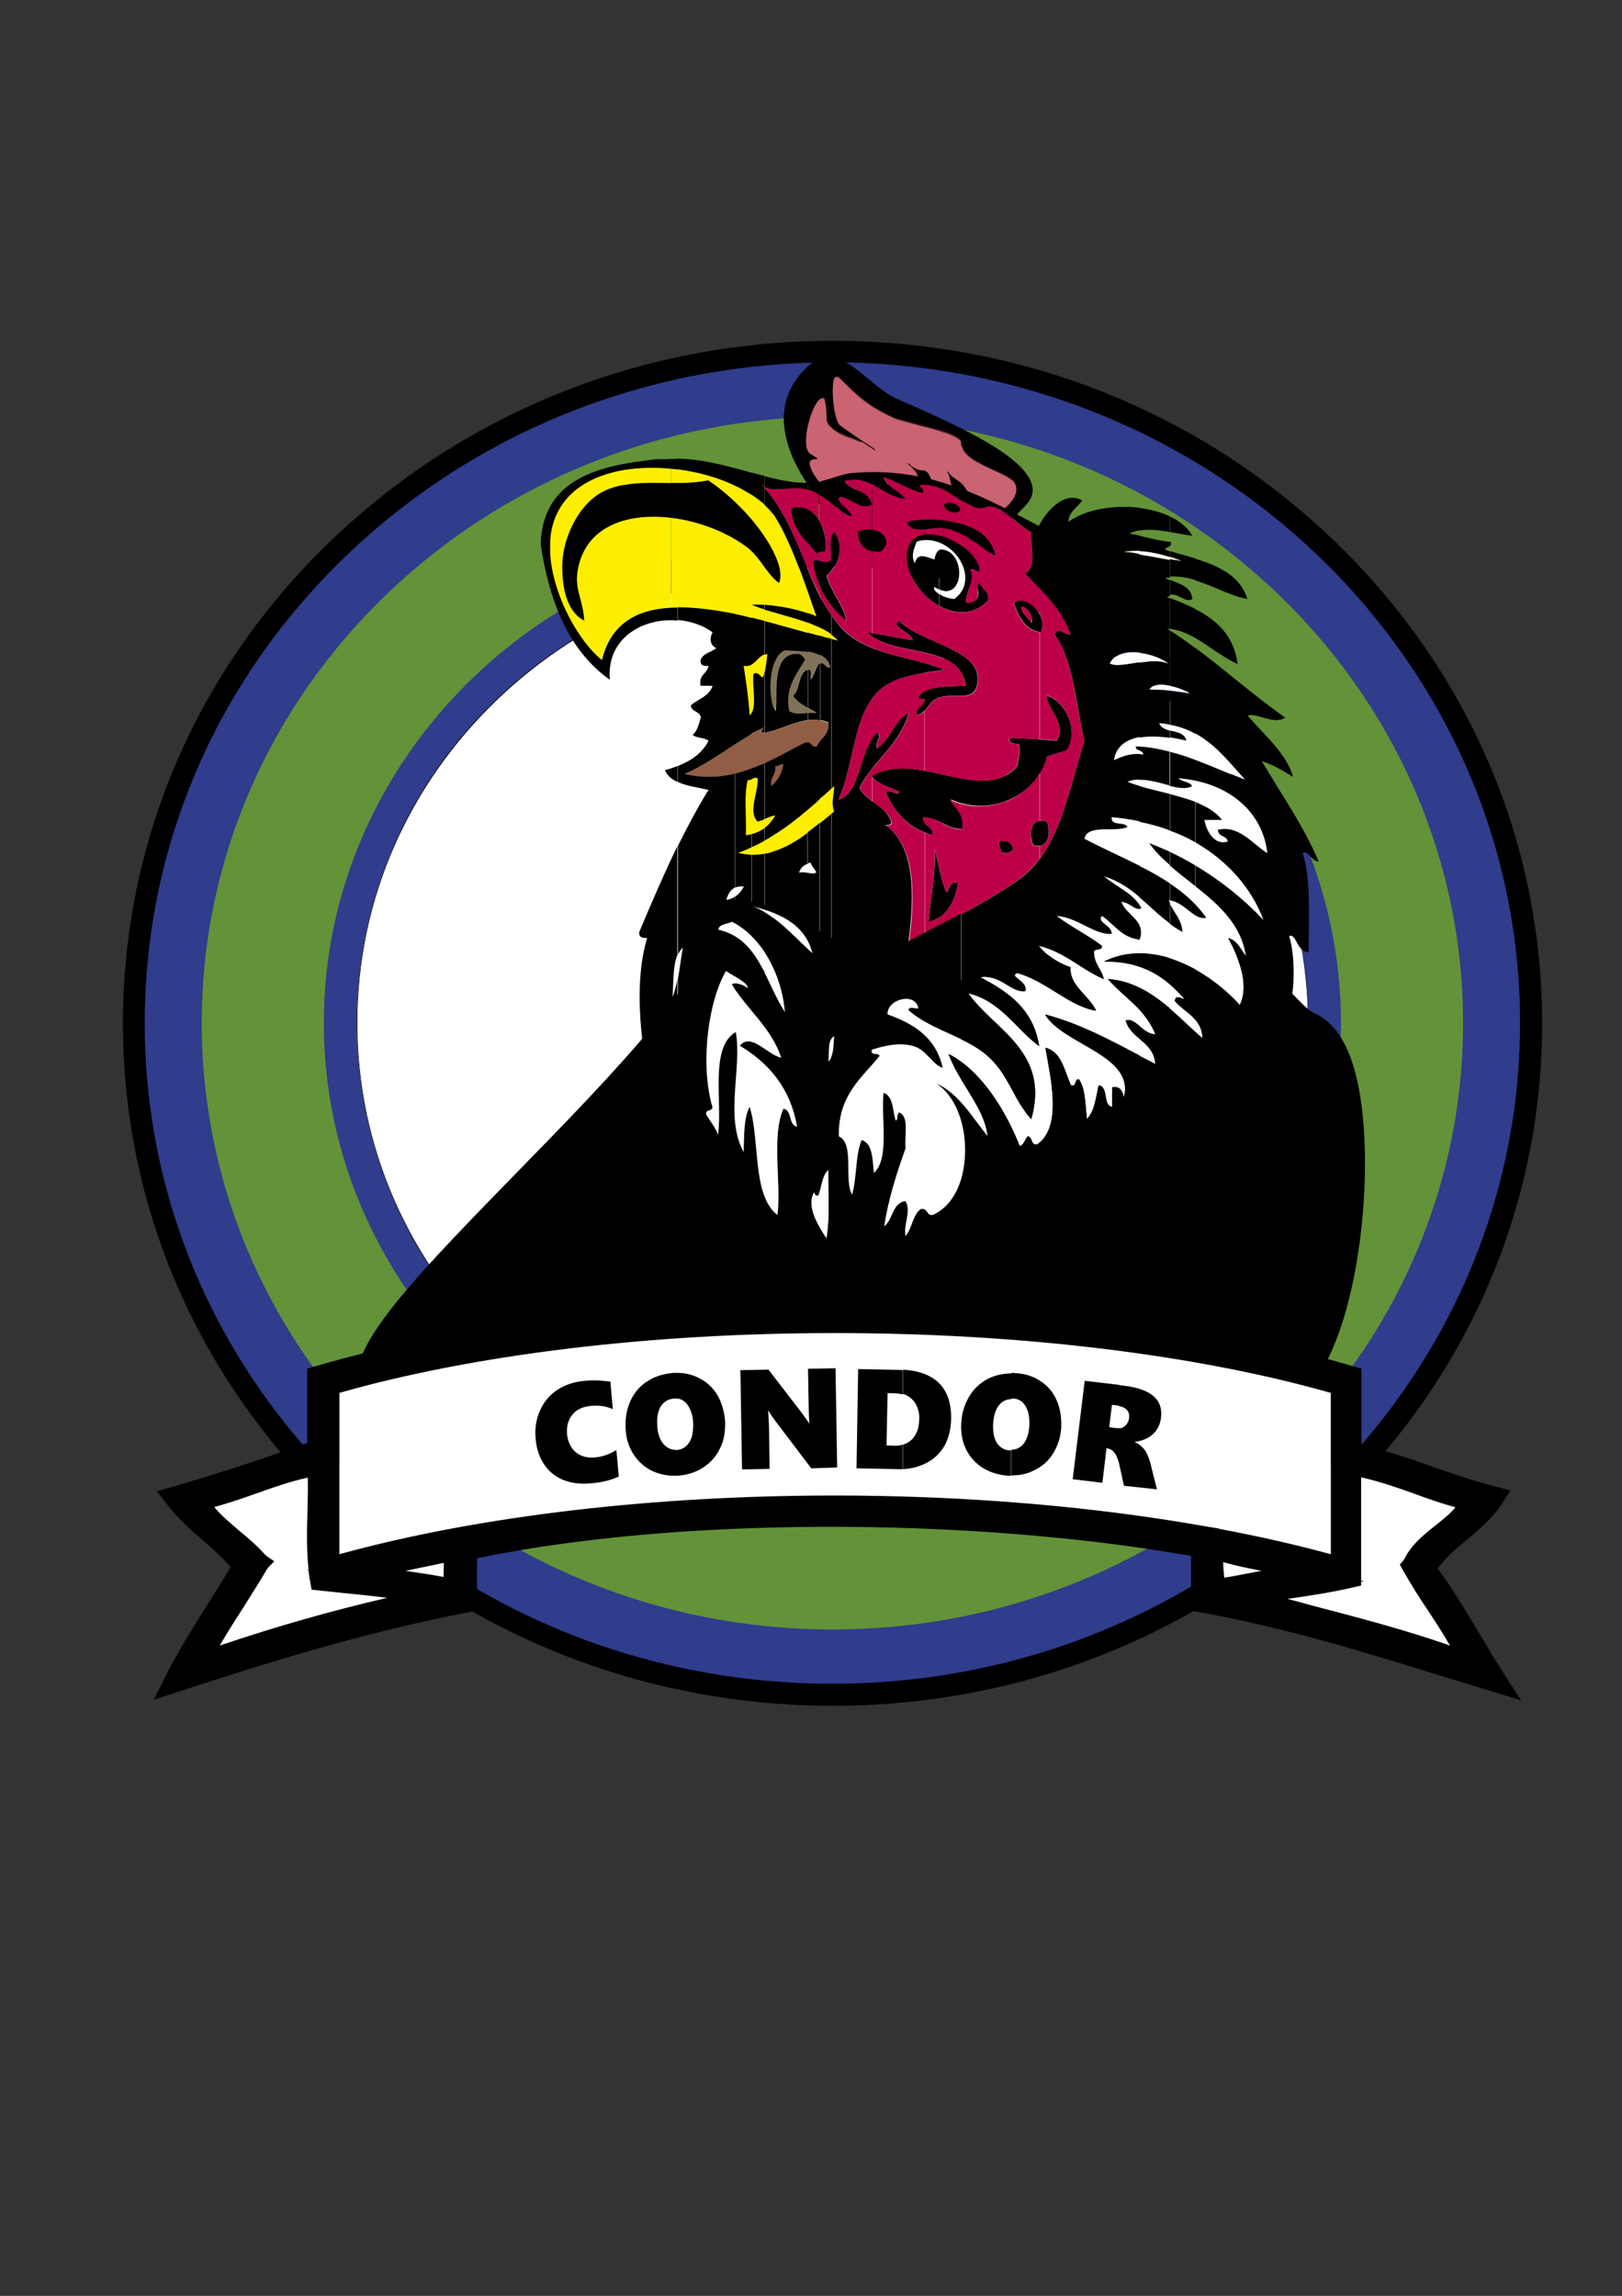 <?xml version="1.0" encoding="utf-8"?>
<!-- Generator: Adobe Illustrator 21.0.2, SVG Export Plug-In . SVG Version: 6.00 Build 0)  -->
<svg version="1.1" id="Camada_1" xmlns="http://www.w3.org/2000/svg" xmlns:xlink="http://www.w3.org/1999/xlink" x="0px" y="0px"
	 viewBox="0 0 595 842" style="enable-background:new 0 0 595 842;" xml:space="preserve">
<rect x="0" y="0" width="595" height="842" fill="#333333" stroke="none"/>
<style type="text/css">
	.st0{fill-rule:evenodd;clip-rule:evenodd;fill:#303C8C;}
	.st1{fill-rule:evenodd;clip-rule:evenodd;fill:#639239;}
	.st2{fill-rule:evenodd;clip-rule:evenodd;fill:#FFFFFF;}
	.st3{fill-rule:evenodd;clip-rule:evenodd;}
	.st4{fill-rule:evenodd;clip-rule:evenodd;fill:#CA6372;}
	.st5{fill:#FFFFFF;}
	.st6{fill-rule:evenodd;clip-rule:evenodd;fill:#FEEE00;}
	.st7{fill-rule:evenodd;clip-rule:evenodd;fill:#888577;}
	.st8{fill-rule:evenodd;clip-rule:evenodd;fill:#BD0048;}
	.st9{fill-rule:evenodd;clip-rule:evenodd;fill:#807258;}
	.st10{fill-rule:evenodd;clip-rule:evenodd;fill:#915D44;}
</style>
<g>
	<path class="st0" d="M305.4,128.9c-141.6,0-256.3,110.3-256.3,246.3s114.8,246.3,256.3,246.3c141.5,0,256.2-110.3,256.2-246.3
		S446.9,128.9,305.4,128.9z"/>
	<path d="M121.4,552.3c-49.2-47.3-76.3-110.2-76.3-177c0-66.9,27.1-129.8,76.3-177c49.2-47.2,114.5-73.3,184-73.3
		c69.5,0,134.8,26,184,73.3c49.2,47.3,76.3,110.2,76.3,177s-27.1,129.8-76.3,177c-49.2,47.2-114.5,73.3-184,73.3
		C235.9,625.5,170.6,599.5,121.4,552.3z M126.9,203.9c-47.6,45.8-73.8,106.6-73.8,171.3c0,64.7,26.2,125.5,73.8,171.3
		c47.7,45.8,111.1,71,178.5,71c139.1,0,252.2-108.7,252.2-242.3S444.5,132.9,305.4,132.9C238,132.9,174.6,158.1,126.9,203.9z"/>
</g>
<path class="st1" d="M305.4,152.8C177.6,152.8,74,252.5,74,375.2s103.6,222.4,231.4,222.4c127.7,0,231.3-99.6,231.3-222.4
	S433.1,152.8,305.4,152.8z"/>
<path class="st0" d="M305.4,554.5c-102.7,0-186.6-80.6-186.6-179.3s83.8-179.3,186.6-179.3c102.7,0,186.5,80.6,186.5,179.3
	S408.1,554.5,305.4,554.5z"/>
<g>
	<path class="st2" d="M305.4,207.6c-96.3,0-174.5,75.1-174.5,167.6s78.1,167.6,174.5,167.6c96.3,0,174.4-75.1,174.4-167.6
		S401.7,207.6,305.4,207.6z"/>
	<path d="M237.5,529.8c-20.8-8.5-39.5-20.5-55.5-36c-16-15.4-28.6-33.3-37.4-53.3c-9.1-20.7-13.7-42.6-13.7-65.3s4.6-44.6,13.7-65.3
		c8.8-20,21.4-37.9,37.4-53.3c16-15.4,34.7-27.5,55.5-36c21.5-8.8,44.4-13.2,67.9-13.2c23.5,0,46.4,4.4,67.9,13.2
		c20.8,8.5,39.4,20.5,55.5,36s28.6,33.3,37.4,53.3c9.1,20.7,13.7,42.6,13.7,65.3s-4.6,44.6-13.7,65.3c-8.8,20-21.4,37.9-37.4,53.3
		s-34.7,27.5-55.5,36c-21.5,8.8-44.4,13.2-67.9,13.2C281.9,542.9,259,538.5,237.5,529.8z M237.6,220.9
		c-20.8,8.4-39.4,20.5-55.4,35.9c-16,15.4-28.6,33.3-37.4,53.2c-9.1,20.6-13.7,42.6-13.7,65.2s4.6,44.5,13.7,65.2
		c8.8,19.9,21.4,37.9,37.4,53.2c16,15.4,34.7,27.5,55.4,35.9c21.5,8.7,44.3,13.2,67.9,13.2c23.5,0,46.3-4.4,67.8-13.2
		c20.8-8.4,39.4-20.5,55.4-35.9c16-15.4,28.6-33.3,37.4-53.2c9.1-20.6,13.7-42.6,13.7-65.2s-4.6-44.5-13.7-65.2
		c-8.8-19.9-21.4-37.9-37.4-53.2c-16-15.4-34.6-27.5-55.4-35.9c-21.5-8.7-44.3-13.2-67.8-13.2C281.9,207.7,259.1,212.1,237.6,220.9z
		"/>
</g>
<g>
	<path class="st3" d="M270.6,338C268,390.8,39.9,552.1,190,502.5c48.9-16.2,105.8-9.7,160.1-9.7c39.8,0,84.5,16.5,113.5,16.5
		c29.2,0,39.8-118.4,15.6-130c-8.8-3.8-13.6-16.5-29.2-21.3c-38.8-12.6-64.9,1.3-99.9,10.7C330.8,373.8,288.1,339,270.6,338z"/>
	<path d="M132.9,512.8c-9-14.4,12-37.1,56.7-82.8c17.7-18.1,35.9-36.8,50-53.8c18.5-22.3,22.7-33.3,23-38.7l0.4-8.1l8.1,0.5
		c9.2,0.5,21.4,7.2,35.5,14.8c14.1,7.7,33.5,18.2,41.5,16c6.6-1.8,13-3.7,19.1-5.6c26.5-8.2,51.6-15.9,85.3-4.9
		c11.2,3.5,17.6,10.1,22.8,15.5c2.7,2.8,5.1,5.2,7.2,6.1l0.3,0.1c10,4.8,15.9,18.9,17.5,42c1.3,18.4-0.4,40.5-4.6,59
		c-6.6,28.9-17.6,44.2-31.9,44.2c-14.2,0-31.5-3.6-49.8-7.4c-21.2-4.4-43.1-9-63.8-9c-12.2,0-24.6-0.3-36.6-0.6
		c-41.4-1.1-84.3-2.2-121,10c-19.7,6.5-33.6,9.7-43.3,9.7C141,519.8,135.8,517.5,132.9,512.8z M313.9,484.2
		c11.9,0.3,24.3,0.6,36.2,0.6c22.3,0,46.1,5,67.1,9.4c17.4,3.7,33.9,7.1,46.5,7.1c3.5,0,11-8.6,16.3-31.7
		c3.9-17.1,5.5-37.4,4.3-54.4c-1.4-20-6.1-27.5-8.4-28.7c-4.9-2.2-8.6-6-12.1-9.6c-4.5-4.7-8.8-9.1-16.1-11.3l-0.1,0
		c-28.9-9.4-49.6-3-75.7,5c-6.3,1.9-12.8,3.9-19.7,5.8c-14.2,3.8-34.1-7-53.3-17.4c-7.6-4.2-16-8.7-22.3-11.1
		c-8.4,24.7-42.5,59.6-75.6,93.5c-14.8,15.1-28.7,29.4-39,41.4c-10.7,12.5-13.9,18.6-14.8,21.2c3.5,0.4,13.6-0.1,40.2-8.9
		c28.2-9.3,58.9-11.4,89.8-11.4C289.5,483.5,301.8,483.8,313.9,484.2z"/>
</g>
<g>
	<path class="st2" d="M539.6,610.5L445,583.3l-1.5-19.3C343,549.2,251,550.8,167,568.2l-0.4,18.1l-94.2,24.3
		c4.9-15.8,12.7-27.7,22.2-37.3c-12.5-8.7-21.6-16.7-22.2-23.2l48.3-16.5v-25.8c110.3-32.6,245.6-35.9,371.7,0v26.6l47.4,15.6
		c4.2,3.9-14.1,16.1-21.2,24.2C525.5,586.3,537,597.2,539.6,610.5z"/>
	<path d="M441.2,586.4l-1.5-18.9c-96.7-13.9-187.1-12.6-268.8,4l-0.4,17.9L66.3,616.2l2.1-6.8c4.2-13.6,10.7-25.3,19.9-35.5
		c-13.5-9.8-19.5-16.9-20.1-23.4l-0.3-3.1l48.6-16.6v-25.9l2.9-0.8c116.6-34.5,252.9-34.5,373.9,0l2.9,0.8v26.8l45.4,15l0.6,0.6
		c1.3,1.2,1.9,2.7,1.9,4.5c-0.1,4.6-4.9,9.2-13.6,16.7c-2.5,2.2-5.1,4.5-7.2,6.5c1.9,3,4,5.9,6.3,8.9c5.8,8,11.9,16.3,13.8,26
		l1.3,6.4L441.2,586.4z M163,564.9l3.1-0.6c84.4-17.5,177.9-18.9,277.9-4.2l3.2,0.5l1.5,19.7l84.8,24.4c-2.4-5.5-6.3-10.7-10.3-16.2
		c-2.9-3.9-5.8-8-8.3-12.2l-1.4-2.5l1.9-2.2c2.5-2.9,6.3-6.2,9.9-9.4c3.1-2.7,7.8-6.8,9.9-9.4l-47-15.5v-26.5
		c-117.8-33-250-33-363.7,0v25.6l-47.3,16.1c2.4,4.2,8.9,10,19.5,17.4l3.9,2.7l-3.3,3.4c-8.3,8.4-14.5,17.9-18.8,28.7l84.1-21.6
		L163,564.9z"/>
</g>
<g>
	<path class="st3" d="M143.8,582.2c-7.6-1.1-17.1-1.9-26.2-3c-2.3-12.2-0.4-28.5-1-42.3c-16.2,2.9-28.7,9.5-44.3,13.1
		c2.9,8.3,15.5,15.3,22.2,23.2c-7.3,12.6-15.9,23.8-22.2,37.3c22.8-8.1,46.5-15.1,71.5-20.9v3.6c-27.6,6.7-53.7,14.9-79.6,23.3
		c7.6-15,17-28,25.2-42.3c-7.3-9.5-18-15.6-25.2-25.2c17.9-5.2,35.4-10.9,52.3-17.1v-27.1c8.7-2.6,17.9-5,27.2-7.1v4
		c-8,1.9-15.7,3.9-23.2,6.1v67.5c7.5-2.2,15.3-4.2,23.2-6v3.8l-15.1,3.2c4.8,1.4,9.9,2.3,15.1,3.2V582.2z M167,583.3
		c0.2-3.3,0.4-11.2,0-15.1l-23.2,4.9v-3.8c96.5-22.4,227.6-22.2,324.4-0.2v4c-7.3-1.4-14.7-2.7-21.2-4.9c-4.5,1.3-0.9,10.5-2,15.1
		c7.9-1.2,15.4-2.7,23.2-4.1v3.7c-5.1,0.8-10.2,1.5-15.1,2.4c5,1.4,10,2.7,15.1,4.1v3.7c-8.9-2.1-17.9-4.1-27.2-5.8v-20.2
		c-79.8-14.5-191.7-16-269.9,1v19.2c-9.2,1.8-18.3,3.8-27.2,5.9v-3.6c5-1.2,10-2.3,15.1-3.3c-1.4-1.8-7.3-3.1-15.1-4.1v-2.8
		C151.6,580.6,159.7,581.6,167,583.3L167,583.3z M468.1,497.6v3.9c-96.4-22.2-228.2-22.3-324.4,0.1v-4
		C240.8,475.5,371.1,475.4,468.1,497.6z M495.3,504.8v28.2c18.9,4,34.2,11.5,52.4,16.1c-6.7,10.4-18.9,15.3-25.2,26.2
		c9.7,12.8,17.4,27.6,26.2,41.3c-26.6-8.1-52.7-16.7-80.6-23.5v-3.7c24.3,6.5,49.2,12.5,71.5,21.1c-3.9-11.3-14.8-24.2-21.2-36.3
		c4.3-10.2,19.4-14.8,21.2-24.2c-15.6-3.5-27.9-10.4-44.4-13.1v41.3c-8.6,2-17.9,3.4-27.1,4.7v-3.7c4.8-0.8,9.8-1.5,15-1.9
		c-4.5-1.9-9.7-3.1-15-4.2v-4c8.3,1.9,16.3,4,24.1,6.2v-67.5c-7.7-2.3-15.8-4.4-24.1-6.3v-3.9C477.5,499.8,486.6,502.2,495.3,504.8z
		"/>
	<path d="M547.6,620.4c-6.7-2-13.4-4.1-20-6.1c-27.7-8.6-56.3-17.4-87.4-23l-3.3-0.6v-5.8l-1.9-0.5l1.9-0.3v-13.5
		c-83-14.5-189.6-14.2-261.9,0.9v19.2l-3.2,0.6C133,598.8,98,609.8,65.5,620.4l-9.1,3l4.3-8.6c4.6-9.2,10-17.7,15.2-26
		c2.9-4.6,5.9-9.3,8.7-14.1c-3-3.5-6.5-6.6-10.2-9.8c-4.6-4-9.4-8.2-13.3-13.4l-3.5-4.6l5.6-1.6c16.2-4.7,32.8-10.1,49.5-16.1v-27.3
		l2.9-0.8c52.4-15.4,120-23.8,190.5-23.9c0.1,0,0.2,0,0.2,0c70.5,0,138.1,8.5,190.2,23.9l2.9,0.8v27.9c9.3,2.2,17.9,5.2,26.1,8.1
		c7.5,2.6,15.2,5.3,23.2,7.3l5.4,1.4l-3,4.7c-3.6,5.5-8.4,9.6-13,13.4c-4,3.3-7.8,6.5-10.7,10.5c5.7,7.8,10.8,16.4,15.7,24.6
		c2.9,4.9,5.9,9.9,9,14.7l5.9,9.1L547.6,620.4z M126.7,584.3c-3.2-0.3-6.4-0.7-9.5-1l-2.9-0.3l-0.5-2.9c-0.3-1.4-0.5-2.8-0.6-4.2
		l-0.6-0.2l0.6-0.1c-0.8-6.9-0.6-14.7-0.4-22.2c0.1-3.8,0.2-7.7,0.1-11.5c-6.8,1.5-12.9,3.7-19.4,6c-4.8,1.7-9.7,3.4-14.9,4.8
		c2.3,2.9,5.9,5.9,9.3,8.8c3.5,2.9,7,5.9,9.8,9.2l1.8,2.1l-1.4,2.4c-2.7,4.7-5.7,9.3-8.5,13.8c-3.1,4.9-6.2,9.6-9,14.5
		c20.4-6.9,40.7-12.7,61.4-17.5C136.9,585.3,131.4,584.8,126.7,584.3z M518.5,547.7c-6.4-2.3-12.5-4.4-19.2-5.9v37.8l0.9,0.4
		l-0.9,0.1v1.4l-3.1,0.7c-7.6,1.8-15.9,3-23.9,4.2c2.8,0.7,5.5,1.4,8.2,2.2c17.2,4.5,34.9,9.1,51.4,14.9c-2.3-4-5-8.2-7.7-12.3
		c-3.3-4.9-6.6-10-9.3-15l-0.9-1.7l0.7-1.8c2.5-5.8,7.6-9.9,12.2-13.5c2.7-2.2,5.3-4.3,7-6.4C528.5,551.3,523.4,549.5,518.5,547.7z
		 M448.7,572.9c0,1.1,0.1,2.6,0.2,3.6c0.1,0.7,0.1,1.4,0.2,2.1c3.2-0.5,6.3-1.1,9.4-1.7c1.4-0.3,2.9-0.5,4.3-0.8
		C458.1,575.2,453.2,574.2,448.7,572.9z M148.8,576.1c0.4,0.1,0.9,0.1,1.3,0.2c4.3,0.6,8.7,1.3,13,2.1c0-1.7,0-3.6,0-5.3
		L148.8,576.1z M306.4,488.9c-0.1,0-0.2,0-0.4,0c-67.4,0-131.7,7.8-181.5,21.9V570c104.3-28.7,258.3-28.7,363.7,0v-59.2
		C438.2,496.7,373.8,488.9,306.4,488.9z"/>
</g>
<g>
	<path class="st4" d="M370.2,191.3c-0.6-6,8.6-9.3,2.3-17.6c-5.7-7.7-23.7-17.9-32.9-20.2c-14.2-3.5-21.4-10.4-32.1-17.7
		c-7.4-4.9-14.5,19.6-14.5,25.4c0,29.8,18.5,17.7,37.3,17.7c7.3,0,21.9,5.5,28.7,8.9c2.2,1,5.8-0.2,8,0.9L370.2,191.3z"/>
	<path class="st5" d="M366.9,188.8c-1.1-0.5-2.6-0.5-4-0.4c-1.4,0-2.9,0.1-4-0.4c-6.3-3.2-21.2-8.9-28.6-8.9
		c-4.4,0-8.8,0.7-13.1,1.3c-7.9,1.2-14.8,2.3-19.2-1.6c-3.4-2.9-5.1-8.7-5.1-17.6c0-4.9,4.8-22.5,10.8-25.7c1.3-0.7,2.6-0.7,3.9,0.2
		c2.2,1.5,4.3,3,6.3,4.4c7.8,5.6,14.6,10.5,25.8,13.3c9.7,2.4,27.4,12.6,33,20.2c4,5.2,1.9,8.4-0.1,11.5c-1.2,2-2.4,3.8-2.2,6.1
		l0,0.3L366.9,188.8z M303.8,135.8c-5.9,3.1-10.6,20.6-10.6,25.5c0,8.8,1.6,14.5,5,17.4c4.4,3.8,11.2,2.7,19.1,1.5
		c4.2-0.6,8.6-1.3,13.1-1.3c7.5,0,22.4,5.7,28.7,8.9c1,0.5,2.5,0.4,3.9,0.4c1.5,0,3-0.1,4.1,0.5l3,2.4c-0.1-2.2,1.1-4.1,2.2-6
		c2-3.1,4-6.2,0.1-11.3c-5.6-7.5-23.2-17.7-32.8-20.1c-11.3-2.8-18-7.7-25.9-13.3c-2-1.4-4.1-2.9-6.3-4.4c-0.6-0.4-1.3-0.6-1.9-0.6
		C304.9,135.3,304.4,135.4,303.8,135.8z"/>
</g>
<g>
	<path class="st3" d="M300.1,182.7c-10.4-12.9-19.6-32.5-4.5-47.5c10.8-10.8,19.5,2.5,30.3,9.6c8,5,66,25.1,50,40.9
		c-3.3,3.3-8.3,10-15.4,7.9c-8.7-3-1.2,0.4,0.9-1.7c0.4-0.4,16.6-9.2,10-15.8c-3.7-3.7-18.8-7.1-18.8-13.8c0-4.2-20.4-7.1-25.4-9.6
		c-8.8-4.1-12.5-7.5-19.2-14.1c-4.1-4.2-2.9,14.5,0,17.5c1.3,1.2,20.8,14.2,9.6,6.6c-3.4-2.1-14.1-3.7-14.1-9.1
		c0-22.1-12.1,9.1-6.3,13c3.7,2.4,2.5,1.7,1.7,1.7c-6.3,0,4.6,14.5,9.1,14.5h13.8c5.4,0,21.2-2.9,12.9-11.2c-3.7-3.7,0,1.2,3.7,1.2
		c4.6,0,2.1,11.3,10.9,7.1c0.4,0-0.9-4.2-0.9-4.6c-0.8-3.7-2.5-2.1,3,1.3c3.7,2.4,5,8.7,7.1,9.6c0.9,0.4-2.5-2.5-10-2.5
		C320.9,183.6,296.3,188.6,300.1,182.7z"/>
	<path d="M360.5,193.7c-1.9-0.6-3-1-3.6-1.1c-0.3-0.1-0.6-0.1-0.6-0.2l-0.1-0.1l0-0.1c0,0,0,0,0.1,0l0,0c0,0,0,0,0.1,0
		c0.1,0,0.3,0.1,0.5,0.1c1.1,0.2,3.3,0.5,4.3-0.5c0.1-0.1,0.2-0.2,0.7-0.4c6.8-4.3,10.5-8.1,10.9-11.3c0.2-1.4-0.3-2.8-1.5-4
		c-1.3-1.3-4.1-2.6-7-4c-5.5-2.6-11.8-5.5-11.8-9.8c0-2.6-8.8-4.9-15.9-6.7c-4-1-7.7-2-9.5-2.9c-8.6-4-12.3-7.2-19.2-14.1
		c-0.6-0.6-1.1-0.7-1.5-0.4c-1.9,1.9-0.7,15.3,1.6,17.7c0.7,0.6,5.6,4,9.2,6.4c0.1,0.1,0.3,0.1,0.4,0.2c2.2,1.5,3,2,3.3,2.3
		c0.1,0,0.1,0.1,0.1,0.1l0,0c0.1,0.1,0.1,0.1,0.1,0.1l0,0.1l-0.1,0c0,0,0,0-0.1,0l0,0c0,0-0.1,0-0.2-0.1c-0.4-0.2-1.3-0.9-3.7-2.5
		c-1-0.5-2.3-1-3.9-1.5c-4.4-1.6-9.9-3.5-9.9-7.5c0-6.4-1-7.6-1.6-7.7c-0.9-0.2-2.3,1.6-3.5,4.7c-2.2,5.5-3.8,14-0.9,15.9
		c2.7,1.7,2.7,1.7,2.6,1.9c0,0.1-0.2,0.1-0.4,0c-0.2,0-0.4-0.1-0.6-0.1c-0.6,0-1.1,0.1-1.4,0.4c-0.3,0.3-0.4,0.7-0.4,1.2
		c0,3.9,7.6,12.7,10.9,12.7h13.8c4.3,0,13.3-1.7,14.9-5.5c0.7-1.6,0-3.5-2.1-5.6c-0.1-0.1-0.2-0.2-0.3-0.3c-0.7-0.5-1.2-1-1.2-1.1
		l0-0.1l0.1,0c0.1,0,0.2-0.1,1.3,1.1c1,0.7,2.5,1.5,4,1.5c1.9,0,2.6,1.8,3.4,3.8c0.7,1.7,1.3,3.4,2.9,4.1c1.1,0.5,2.6,0.2,4.6-0.7
		l0,0c0.1-0.3-0.4-2.1-0.6-3.1c-0.2-0.8-0.3-1.3-0.3-1.4c-0.1-0.6-0.3-1-0.4-1.3c-0.4-0.4-0.5-0.8-0.5-0.9l0-0.1l0.1,0
		c0.1,0,0.3,0.3,0.6,0.8c0.5,0.6,1.5,1.5,3.3,2.6c2.1,1.4,3.4,3.8,4.5,6c0.6,1.2,1.2,2.3,1.8,3c0.6,0.3,0.9,0.6,0.9,0.7l0,0.1
		l-0.1,0c-0.1,0.1-0.2,0-0.2,0c-0.3-0.1-0.5-0.3-0.8-0.6c-1.4-0.7-4.5-1.9-9.2-1.9c-10.2,0-20.1,0.7-28,1.3
		c-11.7,0.8-19.5,1.4-20.6-0.6c-0.3-0.4-0.2-1,0.2-1.6c-4.3-5.4-9.9-13.8-11.8-22.9c-2-9.6,0.5-17.9,7.3-24.7
		c8.3-8.3,15.5-2.4,23.1,3.9c2.4,2,4.8,4,7.3,5.6c1.6,1,5.3,2.7,10,4.7c15.2,6.8,40.8,18.2,42.8,29.1c0.5,2.6-0.4,5-2.7,7.3
		c-0.4,0.4-0.9,0.9-1.4,1.4c-2.8,3-6.5,6.9-11.4,6.9C362.3,194.1,361.4,193.9,360.5,193.7z M295.6,135.3c-6.7,6.7-9.2,15-7.2,24.5
		c1.9,9.2,7.4,17.5,11.8,22.9l0,0.1l0,0.1c-0.4,0.6-0.5,1.1-0.2,1.5c1.1,1.9,9.2,1.3,20.4,0.5c8-0.6,17.8-1.3,28-1.3
		c4.2,0,7.2,1,8.8,1.7c-0.5-0.7-1-1.6-1.5-2.6c-1.1-2.2-2.4-4.6-4.4-5.9c-1.4-0.9-2.4-1.7-3-2.3c0.1,0.3,0.2,0.6,0.2,0.9
		c0,0.1,0.2,0.7,0.3,1.4c0.5,2.1,0.7,3,0.6,3.3c0,0-0.1,0.1-0.1,0.1c-2,0.9-3.5,1.2-4.7,0.7c-1.6-0.6-2.3-2.4-3-4.2
		c-0.7-1.9-1.4-3.6-3.2-3.6c-1.2,0-2.4-0.5-3.3-1c1.9,2,2.5,3.8,1.8,5.4c-1.8,4.3-11.7,5.6-15.1,5.6H308c-2,0-4.9-2.6-6.9-5
		c-2.6-3-4.2-6.1-4.2-7.9c0-0.6,0.2-1,0.5-1.3c0.3-0.3,0.9-0.5,1.5-0.5c0.2,0,0.4,0,0.6,0.1c-0.4-0.3-1.1-0.8-2.3-1.5
		c-3-1.9-1.4-10.6,0.8-16.1c0.6-1.6,2.3-5.1,3.8-4.8c1.2,0.2,1.8,2.9,1.8,7.9c0,3.8,5.4,5.7,9.7,7.2c1,0.4,1.9,0.7,2.7,1
		c-0.4-0.2-0.8-0.5-1.2-0.8c-2.9-1.9-6.4-4.4-6.9-4.9c-2.5-2.5-3.7-16-1.6-18c0.3-0.3,0.9-0.5,1.8,0.4c6.9,6.9,10.5,10.1,19.1,14.1
		c1.7,0.9,5.5,1.8,9.5,2.9c7.5,1.9,16,4.1,16,6.9c0,4.2,6.2,7.1,11.7,9.6c3,1.4,5.8,2.7,7.1,4c1.2,1.2,1.8,2.6,1.6,4.1
		c-0.4,3.3-4.1,7.1-11,11.4c-0.3,0.2-0.6,0.4-0.6,0.4c-0.7,0.7-2,0.8-3.1,0.7c0.6,0.2,1.3,0.4,2.2,0.7c6.2,1.8,10.7-3,13.9-6.5
		c0.5-0.5,0.9-1,1.4-1.4c2.2-2.2,3.1-4.6,2.6-7.1c-2-10.8-27.4-22.1-42.6-28.9c-4.7-2.1-8.4-3.7-10-4.8c-2.6-1.7-5-3.7-7.4-5.7
		c-3.9-3.2-7.5-6.2-11.2-7.4c-1.1-0.4-2.2-0.6-3.3-0.6C301,131.2,298.3,132.5,295.6,135.3z"/>
</g>
<path class="st6" d="M214.3,227.6c-0.6-8.6-3.9-11.5-2.2-19.5c3.2-15.4,18.4-20.2,34.1-18.2v32.9c-12.4,0.6-22.2,5.6-25.5,19.2
	c-8.6-7.1-17.1-22.4-18.8-36.8c0-0.1,0-0.1,0-0.1v-8.6c2.5-20.2,23.7-26.6,44.3-24.6v5.4c-8.4,0-16.7-0.5-24,2.7
	c-9.1,4-15.5,16.2-15.9,26.8C206.1,214,207.3,223.9,214.3,227.6z M246.3,171.8c15.4,1.6,30.5,7.8,37.4,16.8
	c6.8,10.4,11.9,26.6,15.8,37.6c-6.1-2.7-16.7-5-23.8-4.4c10.7,4.3,24.3,5.6,31.8,13c-16.1-3.4-41.8-13-61.2-12v-32.9
	c10.2,1.2,20.5,5.3,27.9,10.9c5,3.9,7.5,10.4,11.6,13c1.4-3.4-0.5-8.2-2.2-11.6c-5-10.1-15.3-20.4-23.8-26c-4.5,0.9-9,1-13.5,0.9
	V171.8z"/>
<path class="st3" d="M214.3,227.6c-0.6-8.6-3.9-11.5-2.2-19.5c5.4-25.4,43.1-21.7,62.1-7.3c5,3.9,7.5,10.4,11.6,13
	c1.4-3.4-0.5-8.2-2.2-11.6c-5-10.1-15.3-20.4-23.8-26c-12.8,2.5-26.4-1.3-37.6,3.6c-9.1,4-15.5,16.2-15.9,26.8
	C206.1,214,207.3,223.9,214.3,227.6z"/>
<path class="st3" d="M308.8,183.2c0.4,24.2,34.3,37.4,54.6,20.5C364.5,178.2,323.8,171.5,308.8,183.2z"/>
<path class="st3" d="M290.2,186.4c0.4,8.2,5.5,11.8,9.4,16.6c0.6-0.6,1.7-0.8,3-0.8C303.8,194.8,299.1,183.6,290.2,186.4z"/>
<path class="st3" d="M332.7,191.5c1.4,4.9,9,1.7,13,2.2c8.8,1.1,13.7,7.3,19.5,10.2C363.2,190.9,343.4,189.1,332.7,191.5z"/>
<path class="st3" d="M318.2,201.6c-2.3-1-3.5-3.2-3.6-6.6c1.2-0.6,2.4-0.9,3.6-0.9v1.7c-0.6-0.1-1.3-0.1-2.2-0.1
	c0.1,1.6,0.9,2.5,2.2,2.8V201.6z M318.2,195.9v-1.7c5.2-0.1,9.6,4.2,5,8.1c-2,0.1-3.7-0.1-5-0.6v-3c0.6,0.1,1.4,0.2,2.2,0.1
	C320.3,197.1,319.6,196.2,318.2,195.9z"/>
<path class="st3" d="M306.1,195.1c-2.5,1.4-1.1,6.6-1.4,10.2c-1.9,2.1-5.1-0.9-6.6,0.7c1.5,9.8,6,16.6,12.3,21.7
	c-0.3-4.8-5.7-10.7-7.2-16.6C307.3,207.8,309.9,200.6,306.1,195.1z"/>
<path class="st3" d="M344.4,216.2c-0.5-0.2-1.1-0.5-1.7-0.9c-0.3,0.8,0.4,1.7,1.7,2.5v4.4c-6.4-3.6-11.5-10.8-11.8-17.3v-1.2
	c0.1-1.2,0.4-2.4,0.8-3.6c1.7-4,6.2-4.8,11-3.7v2.5c-2.5-0.9-5.3-1.2-8.1-0.3c-0.9,2.4-2.3,5.1-0.7,8c0.9-4.1,4.1-2.4,7.2-1.4
	c0.2-1.5,0.6-2.8,1.7-3.4V216.2z M344.9,201.6c9.4,0,9.2,18.9-0.5,14.6v-14.3C344.7,201.7,344.8,201.6,344.9,201.6L344.9,201.6z
	 M350.1,219.6c-1.9,0-4.1-0.8-5.6-1.8v4.4c5.8,3.2,12.5,3.6,17.9-1.9c0.7-3.8-2.2-4-2.9-6.5c-1.6,0.3-0.3,3.5-0.7,5
	c-0.6,1.5-2.2,2.2-4.3,2.2c-1.1-2.4,3.8-8.4,1.4-12.2c2-0.6,1.9,1,3.6,0.7c-0.1-5.7-7.8-11.4-15-13.1v2.5
	C352.9,202.2,358.1,213.7,350.1,219.6z"/>
<path class="st7" d="M321.8,192.8c0.1,1.9,1.4,2.7,3.6,2.4C325.3,193.3,324,192.5,321.8,192.8z"/>
<path class="st2" d="M433.8,206c-3.7-1.6-12.4-4.8-20.2-3.7c-3.5,0.6,0.3,0.1,3,0.8C420.7,204,426.5,204.8,433.8,206z"/>
<path class="st3" d="M376.6,229.5c-2.3-2.1-3.5-5.3-4.8-8.4c1.4-1,3.2-1,4.8-0.4v2.7c-0.6-0.5-1.3-0.8-1.9-0.9c0,1.9,1,2.8,1.9,3.7
	V229.5z M376.6,223.4v-2.7c3.8,1.6,7.2,6.8,5.3,11.2c-2.2-0.3-4-1.2-5.3-2.4v-3.2c0.6,0.6,1.2,1.2,1.7,2.1
	C379.1,227.3,378.1,224.7,376.6,223.4z"/>
<path class="st8" d="M374.6,222.5c0.1,3.1,2.6,3.7,3.6,5.8C379.4,226.8,377.2,222.7,374.6,222.5z"/>
<path class="st3" d="M329.8,227.6c-3.5,2.4,4.5,4.1,5,7.2c-5.7-0.9-10.9-2.1-16.6-2.9c9.1,9.5,33.6,3.5,36.1,19.5
	c-4.3,0.6-15-0.5-17.4,4.3c0.1,0.9,1.3,0.6,2.2,0.7c0.1,3-3.5,2.2-2.9,5.8c4-0.5,4-5.2,8.6-6.5c6.1-1.7,14.1,2.6,13.8-7.3
	C358.3,237.9,337.2,235.5,329.8,227.6z"/>
<path class="st9" d="M284.4,260.8c1-4.7-2.2-21.8,8.6-21c1.1,0.4,1.8,1.2,2.2,2.2c-3.2,5.4-7.5,10.4-5.8,18.8
	c3.2,1.9,5.3,0.4,10.1,0.7c-3-2.1-6.8-3.3-8.6-6.5c2.7-2.2,1.8-7.8,5-9.4c2.4-0.7,1.2,2.3,1.4,3.7c1.3-1.7,1.7-4.1,2.9-5.8
	c2.7-0.7,2.1,1.8,4.4,1.4c-1.4-6.3-9.3-6.1-16.6-6.5C282.3,240.5,281.3,254.8,284.4,260.8z"/>
<path class="st2" d="M407.1,243.5c3.8,2.3,14.7-3,21.7,0C424.2,239.5,410.5,236.3,407.1,243.5z"/>
<path class="st6" d="M281.5,239.9c-4,0.4-3.9,4.8-8.7,4.3c0.9,6,1.8,11.7,2.2,18.1c3.1-2.4,0.7-10.4,1.4-15.2c2.3-1.2,3,2.7,3.7,0.7
	C280.9,245.6,281.2,242.7,281.5,239.9z"/>
<path class="st2" d="M421.6,252.9c5.6-0.1,10.2,0.8,15.1,1.4C433.6,252.2,423.9,249,421.6,252.9z"/>
<path class="st3" d="M384,255.1c-0.5,4.3,7.8,10.6,3.6,16.6c-5.7-0.4-10.9-1.2-17.3-0.8c-0.3,2.2,2.3,1.5,3.6,2.2
	c0.4,3.2-0.4,5.4-0.7,7.9c-12.7,14.4-37.1-6.3-53.5,3.6c2.2,3.1,6.7,4,10.2,5.8c-0.7,1.8-2.8-1-5,0c3.2,7.8,8.6,13.5,17.3,15.9
	c0.1-3.4-3.5-3.2-3.6-6.5c6.1,0.1,8.3,4.2,14.5,4.3c0.9-5.9-2.6-7.6-4.3-10.9c15.3,6.8,31.9-2.1,35.4-15.8c2.3-0.9,4.8-1.4,7.2-2.2
	C396,267.9,390.9,257.2,384,255.1z"/>
<path class="st2" d="M425.2,265.1c1.4,4.1,9.1,1.9,10.1,6.6c-8.5-1.7-24.7-4.5-26.7,7.2c3-1.4,6-2.7,10.9-2.2
	c-0.1-1.9-2.8-1.1-2.9-2.9c14.3,0.3,28.1,7.5,40.4,12.2C448.6,276.9,441.4,266.4,425.2,265.1z"/>
<path class="st10" d="M287.3,280.3c-1.3-0.1-1.5,0.9-2.9,0.7c0.6,3.5-2.1,3.7-1.4,7.2C285,286.3,286.9,284,287.3,280.3z"/>
<path class="st2" d="M432.4,285.4c1.2,1.4,4.2,1.2,5,2.9c-5.4,3-15.7-4.8-23.8-1.4c11.5,4.7,27.4,4.9,34.7,13.8h-6.5
	c0.9,4.5,4,9.5,8.6,7.9c-0.4-2.3-3.7-1.6-3.6-4.3c7.8-1.8,12.8,5.5,18.1,8.6C463.2,297.3,450.4,286.8,432.4,285.4z"/>
<path class="st6" d="M277.8,285.4c-2-0.6-1.8,1-3.6,0.7c-1.5,5.5-0.4,13.6-0.7,20.2c5.3-0.7,8.7-3.3,10.9-7.2
	c-2.7,0.2-4,1.7-6.6,2.2C274.1,297.5,278.3,290.5,277.8,285.4z"/>
<path class="st6" d="M306.1,288.2c-10.4,9.6-20.7,19.2-35.4,24.6c14.9,3.7,26.4-8.2,35.4-15.1C304.8,294.2,305.9,292.1,306.1,288.2z
	"/>
<path class="st3" d="M384,301.3c-6.3-1.8-6.6,4.8-5,8.6C385,311.8,385.6,304.8,384,301.3z"/>
<path class="st3" d="M366.6,308.5c-0.5,2.2,0.8,2.7,0.7,4.3c2.1,0.1,3.7-0.1,4.4-1.4C371.2,309.2,369.7,308,366.6,308.5z"/>
<path class="st3" d="M342.8,311.4c0.6,8.6-1.7,19.7-2.2,26.7c6.8-1.6,9.6-7.3,10.9-14.4c-3.3-0.7-3,2.3-4.3,3.6
	C345,322.7,344.4,316.5,342.8,311.4z"/>
<path class="st2" d="M297.4,316.4c-2,0.6-3.7,1.7-4.3,3.7c3.4-0.4,4.4,0.9,6.5,0C298.9,318.8,297.8,317.9,297.4,316.4z"/>
<path class="st2" d="M272.8,325.1c-4.2-0.4-5.5,2.1-6.5,5C269.6,329.6,271.5,327.6,272.8,325.1z"/>
<path class="st2" d="M275.7,332.3c9.6,3.7,15.3,11.2,22.4,17.4C295.4,339.1,286.5,334.8,275.7,332.3z"/>
<path class="st2" d="M263.4,341c15,3.2,17.2,19.3,24.6,30.3c-1.2-13.5-8.1-27.5-19.5-33.3C266.8,339,263.8,338.7,263.4,341z"/>
<path class="st2" d="M250.4,347.5c-3.7,3.5-3.2,11.2-3.6,18.1C248.9,360.4,249.3,353.6,250.4,347.5z"/>
<path class="st2" d="M306.1,380c-2.7,1.2-1.9,5.8-2.2,9.4C305.8,387.5,305.9,383.7,306.1,380z"/>
<path class="st2" d="M303.9,429c-2.4,1.9-2.5,6.2-3.7,9.4c-1.2,0.2-1.3-0.6-1.4-1.4c-3.6,5.3,1.9,13.3,4.4,17.3
	C304.6,446.1,303.8,437.2,303.9,429z"/>
<path class="st2" d="M311.2,455.1c0.2-1.2-0.4-1.4-0.6-2.2c-0.9,0.1-1.2,0.9-1,2.2H311.2z"/>
<path class="st2" d="M301.1,452.9c0.3,1.2-0.6,3.5,0.5,3.7C303.5,456.9,303,452.1,301.1,452.9z"/>
<path class="st2" d="M296.3,454.6c0.8,0.8,3,0.7,2.6-1.1C298.1,452.6,295.9,452.7,296.3,454.6z"/>
<path class="st2" d="M292.6,452.9c-0.1,1.4-0.1,2.7,1.6,2.2C294.3,453.7,294,452.8,292.6,452.9z"/>
<path class="st2" d="M289.4,452.9c-1.9-0.6-2.1,3.2-1.1,3.7C290.4,457.1,289.1,454.1,289.4,452.9z"/>
<path class="st8" d="M279.4,177.7c4.6,3.2,9.9,0.6,15.1,1.4c2.2,0.4,4.2,1.2,5.9,2.2v9.5c-2.1-3.5-5.6-5.8-10.2-4.4
	c0.4,8.2,5.5,11.8,9.4,16.6c0.3-0.2,0.6-0.4,0.9-0.5v3c-0.9-0.1-1.7-0.2-2.3,0.4c0.5,3.1,1.3,5.9,2.3,8.5v3.5
	C293.8,204.9,290.5,189.8,279.4,177.7z M300.4,181.3c4.8,2.7,8.3,7.1,12.1,8c-0.6-2.4-7.1-6-4.2-7.2c4,0.4,7.1,5,11.4,2.9
	c-0.9-5.4-7.6-4.8-10-8.7c4.2-1.1,7.3-0.2,10.3,1.2v16.8c-1.7-0.3-3.6-0.1-5.3,0.8c0.1,4,1.9,6.4,5.3,7.1v30
	c-0.6-0.1-1.2-0.1-1.7-0.2c0.5,0.5,1.1,1,1.7,1.4v4.2c-4.5-1.8-8.5-4.2-11.7-7.8c-3.2-3.6-5.7-7.6-7.8-11.8v-3.5
	c2.2,5.5,5.7,9.7,10,13.2c-0.3-4.8-5.7-10.7-7.2-16.6c4.1-3.2,6.7-10.4,2.9-15.9c-2.5,1.4-1.1,6.6-1.4,10.2
	c-1.2,1.2-2.8,0.6-4.2,0.3v-3c0.6-0.2,1.3-0.3,2.1-0.3c0.6-3.6-0.1-8.1-2.1-11.4V181.3L300.4,181.3z M320,293.9
	c-1.9-1.4-3.5-2.8-4.6-5c1.3-2.6,2.9-4.8,4.6-7.1v2.6c-0.1,0.1-0.2,0.1-0.3,0.1c0.1,0.1,0.1,0.2,0.3,0.3V293.9L320,293.9z
	 M320,256.1c-0.1,0.1-0.2,0.2-0.3,0.4c-6.9,9.8-6.8,25.1-12.2,36.8c7.1-1.7,7.8-15,12.5-22.2V256.1z M320,177.5
	c3.8,1.9,7.1,4.8,12,5.3c-2.4-3-6.6-4-7.9-8c5.2,1.5,8.9,4.7,14.4,5.8c0.8-1.9-3.4-2.8,0-3c0.3,0,0.5,0,0.7,0v12.9
	c-2.4,0.1-4.5,0.4-6.5,0.9c0.8,2.7,3.5,3,6.5,2.7v1.9c-2.6,0.4-4.8,1.7-5.8,4.1c-2.3,5.6,0.6,12.9,5.8,18.1v15.4
	c-3.7-1.7-7.2-3.6-9.4-6c-3.5,2.4,4.5,4.1,5,7.2c-5.1-0.8-9.9-1.8-14.9-2.7v-30c0.9,0.2,2.1,0.3,3.3,0.1c4.1-3.5,1-7.3-3.3-8V177.5
	L320,177.5z M320,233.4v4.2c5.8,2.4,12.5,3.7,19.2,5.7v-3.9C332.3,237.8,324.8,237,320,233.4L320,233.4z M320,256.1
	c4.5-6.2,10.8-8,19.2-9.4v6.8c-0.9,0.5-1.7,1.2-2.2,2.2c0.1,0.9,1.3,0.6,2.2,0.7v0.3c-0.1,2.7-3.5,2.1-2.9,5.5
	c1.3-0.1,2.2-0.7,2.9-1.5v22c-6.8-1.2-13.5-1.5-19.2,1.8v-2.6c4.9-6.3,10.9-11.7,13.5-20.4c-5.3,2.9-6.7,9.6-11.6,13
	c-1-2.5,2.1-4.7,0-5.8c-0.7,0.7-1.3,1.5-1.9,2.4V256.1L320,256.1z M320,284.9c2.2,2.9,6.5,3.7,9.9,5.5c-0.7,1.8-2.8-1-5,0
	c2.9,6.9,7.3,12.2,14.4,15v36.9c-1.9,1-3.8,2-5.8,3.1c2.3-17.3,2.3-35.2-8.6-42.6c1.1-0.1,2.4,0.1,2.2-1.4c-1.3-3.5-4.3-5.3-7-7.3
	V284.9L320,284.9z M339.2,299.8c-0.2,0-0.4,0-0.7,0c0,0.9,0.3,1.6,0.7,2.2V299.8z M346,335.3v3.4c-2.2,1.2-4.5,2.4-6.8,3.5v-36.9
	c0.9,0.4,1.9,0.6,2.9,0.9c0.1-2.4-1.8-3-2.9-4.3v-2.2c2.9,0.2,4.8,1.4,6.8,2.4v22.2c-1.3-4.1-1.9-8.9-3.2-13
	c0.6,8.6-1.7,19.7-2.2,26.7C342.9,337.6,344.6,336.6,346,335.3L346,335.3z M339.2,177.7c2.5,0.1,4.8,0.8,6.8,1.8v11.3
	c-2.3-0.3-4.6-0.3-6.8-0.2V177.7L339.2,177.7z M339.2,194.1c2.3-0.2,4.8-0.7,6.5-0.5c0.1,0,0.3,0.1,0.4,0.1v3.2
	c-2.4-0.8-4.8-1.1-6.8-0.9V194.1L339.2,194.1z M339.2,218.2c2,2,4.4,3.7,6.8,4.8v13.7c-2.2-1.1-4.6-2-6.8-3.1V218.2L339.2,218.2z
	 M339.2,239.4c2.4,0.5,4.8,1.2,6.8,2.1v4c-2.2-0.9-4.5-1.6-6.8-2.2V239.4L339.2,239.4z M339.2,246.8c2.2-0.4,4.5-0.7,6.8-1.1v6.2
	c-2.5,0.2-5,0.7-6.8,1.7V246.8L339.2,246.8z M339.2,256.5c0,0.1,0,0.2,0,0.3V256.5L339.2,256.5z M339.2,282.7
	c2.3,0.4,4.6,0.9,6.8,1.4v-28.7c-0.4,0.1-0.7,0.1-1.1,0.3c-3.2,0.9-4.2,3.4-5.8,5V282.7z M347.2,327.3c-0.4-0.9-0.8-1.9-1.2-2.9
	v-22.2c1.1,0.5,2.1,1,3.3,1.4v20.3C348.2,324.6,348.1,326.3,347.2,327.3L347.2,327.3z M349.3,330.9v6.1c-1.1,0.6-2.2,1.2-3.3,1.7
	v-3.4C347.4,334.1,348.5,332.6,349.3,330.9L349.3,330.9z M346,179.5c1.2,0.6,2.2,1.2,3.3,1.9v3c-1.2-0.1-2.2,0.1-3,0.6
	c0.1,1.5,1.4,2.7,3,2.9v3.4c-1.1-0.2-2.2-0.4-3.3-0.4V179.5L346,179.5z M346,193.7c1.2,0.1,2.2,0.4,3.3,0.7v3.7
	c-1.1-0.5-2.2-1-3.3-1.3V193.7L346,193.7z M346,223c1.1,0.5,2.2,0.9,3.3,1.2v14c-1.1-0.5-2.2-1-3.3-1.5V223L346,223z M346,241.4
	c1.2,0.5,2.3,1.1,3.3,1.8v8.5c-1.1,0-2.2,0.1-3.3,0.1v-6.2l0.4-0.1l-0.4-0.1V241.4L346,241.4z M346,255.5c1.1-0.1,2.2-0.2,3.3-0.2
	v29.6c-1.1-0.2-2.2-0.4-3.3-0.7V255.5L346,255.5z M348.6,293.3c0.2,0.1,0.4,0.2,0.7,0.4v0.9C349,294.2,348.8,293.7,348.6,293.3z
	 M349.3,323.9v-20.3c1,0.4,2.2,0.6,3.6,0.6c0.7-5.2-1.8-7.1-3.6-9.6v-0.9c6.8,2.8,13.8,2.5,19.8,0.1v14.8c-0.7-0.1-1.5-0.2-2.5-0.1
	c-0.5,2.2,0.8,2.7,0.7,4.3c0.6,0.1,1.2,0.1,1.8,0v12.9c-6.3,4.1-13,7.8-19.8,11.3v-6.1c1-2.2,1.7-4.6,2.2-7.2
	C350.5,323.5,349.8,323.6,349.3,323.9L349.3,323.9z M349.3,181.4c3.1,1.9,6,4.1,9.4,5c1.1,0.3,3.5-0.9,4.3-0.7
	c2.3,0.3,4.2,1.3,6.1,2.7v95.9c-5.6,3.1-12.5,2.2-19.8,0.6v-29.6c4.9,0,9.6,0.9,9.4-6.8c-0.1-4.6-4.2-7.6-9.4-10.3v-14
	c4.4,1,9.1,0.1,13-3.8c0.7-3.8-2.2-4-2.9-6.5c-1.6,0.3-0.3,3.5-0.7,5c-0.6,1.5-2.2,2.2-4.3,2.2c-1.1-2.4,3.8-8.4,1.4-12.2
	c2-0.6,1.9,1,3.6,0.7c-0.1-4.4-4.8-8.9-10.1-11.4v-3.7c6.6,2,10.9,6.9,15.8,9.4c-1.2-7.4-8.1-11.2-15.8-12.5v-3.4
	c0.9,0.1,2,0,2.9-0.7c0.1-1.6-1.4-2.4-2.9-2.7V181.4L349.3,181.4z M349.3,251.7c1.9-0.1,3.7-0.1,5-0.3c-0.6-3.8-2.4-6.4-5-8.2V251.7
	z M369.1,188.4c3,2.2,5.8,5.1,9.1,6.7c-0.3,6.4,2.4,12.3-2.2,15.2c1.8,1.9,3.6,3.7,5.4,5.6v9.6c-1.9-4-6.6-6.6-9.7-4.4
	c2,4.8,3.8,9.9,9.7,10.8v39.3c-3.5-0.3-7.1-0.5-11.2-0.3c-0.3,2.2,2.3,1.5,3.6,2.2c0.4,3.2-0.4,5.4-0.7,7.9c-1.3,1.4-2.6,2.4-4,3.2
	V188.4L369.1,188.4z M369.1,308.6c1.4,0.4,2.2,1.4,2.6,2.8c-0.5,0.9-1.4,1.3-2.6,1.4v12.9c1.4-0.9,2.7-1.8,4-2.7
	c3.3-2.4,6-5.1,8.3-8.1v-4.6c-0.7,0.1-1.5,0-2.5-0.3c-1.3-3.2-1.3-8.4,2.5-8.9v-17.6c-2.7,4.6-7.1,8.3-12.3,10.4V308.6z
	 M392.7,232.7c-2.2,0.1-5-3-5.8,0c6.9,9.6,7.6,25.6,10.9,39c-5.3,16.8-8,32.1-16.3,43.1v-4.6c3.7-0.6,3.9-6,2.5-8.9
	c-1-0.3-1.8-0.4-2.5-0.3v-17.6c1.2-1.8,2-3.9,2.5-6c2.3-0.9,4.8-1.4,7.2-2.2c4.8-7.3-0.3-18.1-7.2-20.2c-0.5,4.3,7.8,10.6,3.6,16.6
	c-2.1-0.1-4.1-0.4-6.1-0.5v-39.3c0.1,0,0.2,0.1,0.4,0.1c0.9-2.2,0.6-4.5-0.4-6.5v-9.6C386,220.6,390.3,225.7,392.7,232.7z"/>
<path class="st2" d="M342.8,215.3c-0.7,1.7,4,4.2,7.3,4.3c10.5-7.8-1.6-24.8-13.8-21c-0.9,2.4-2.3,5.1-0.7,8
	c0.9-4.1,4.1-2.4,7.2-1.4c0.3-1.7,0.8-3.2,2.2-3.7C354.9,201.6,354.1,222.5,342.8,215.3z"/>
<path class="st10" d="M280.8,266.6c-8.9,3.9-19.2,12.6-29.7,17.4c17.9,4,31.9-5.5,44.1-11.5c2.7-0.8,2.1,1.7,4.3,1.4
	c1.4-3,4.8-4,4.4-8.7c-8.1-4-18.3,3.7-24.6,3.6C279.3,267.5,279.9,266.9,280.8,266.6z"/>
<path class="st2" d="M404.9,359c-8.4-3.6-14.2-9.9-23.8-12.2c2.9,3.6,6.8,6.2,11.6,7.9c-0.4,6.8,6.6,10.1,9.4,15.9
	c-9.8-1.5-18.1-10.8-28.9-13.8c-3.5,1.3,4,2.9,2.9,6.6c-5.2,0.8-8.8-6.2-16.6-5.1c10.3,5.4,19.6,11.7,21.7,25.3
	c-8.7-6.4-13.9-16.4-26-19.4c9.1,13.3,30.2,21.2,23.1,46.2c-6.1-6.8-7.9-14.6-13.8-21c-8.3-9.2-21.5-10.6-31-18.8
	c-0.1-1.6,2.6-0.4,3.6-0.7c-1.2-6.3-11.9-3.5-11.5,2.2c9.8,3.4,17.8,8.6,20.2,19.5c-3.9-1.4-5.7-6.6-10.8-8
	c-4.8-1.3-10.2-0.3-15.2,1.4c-0.6,2.4,2.4,1.1,2.9,2.2c-6.6,8.2-15.3,14.4-15,29.6c6,2.7,1.6,16.1,5,21.6c1.9-6,1.2-14.7,3.6-20.2
	c4,1.5,3.7,7.3,4.3,12.2c6-5,2.8-19.3,3.7-29.5c3.5,1.3,3.1,6.6,4.3,10.2c1.3-0.1,0.4-2.4,1.4-3c3.6,1.5,1.7,8.4,2.2,13
	c-3.2,9-6.3,18.4-7.9,28.9c3.5-2.2,3-8.5,7.9-9.4c2.2,3.7-0.9,8.2,0,13c2.6-2.7,2.7-7.9,5.8-10.1c2.6-0.4,1.8,2.6,4.3,2.2
	c16.1-7.1,15.3-39.4,1.4-48.3c8.6,4.2,13,12.6,18.8,19.5c-1.2-10.8-10.7-19.7-14.4-30.3c11.3,5.7,20.6,19.8,26,33.9
	c1.6-0.6,1.8-2.5,2.9-3.6c2,0.1,0.9,3.5,3.6,2.9c9.1-6.7,4.8-24.3,2.9-35.4c6.1,1.6,6.9,8.5,9.4,13.8c2.3,0.6,0.9-2.4,2.9-2.2
	c2.4,3.3,2.3,9.2,2.9,14.5c2.8-2.7,3.3-7.8,4.3-12.3c3.9,0.4,1.4,7.3,5,7.9v-7.2c3.2-0.5,3.7,1.6,4.3,3.6
	c4-15.5-22.1-19.2-28.9-30.3c15.4,4.1,27.4,11.6,40.5,18.1c-0.6-8.4-8.9-9-10.9-15.9c3.7-1.2,6.2,4.9,10.9,5
	c-3.5-9.1-11.5-13.5-17.4-20.2c15,0.9,24.9,13.2,34.7,21.7c-0.4-7.6-6.5-9.4-10.2-13.7c0.5-2.3,1.9-0.9,3.6-0.7
	c-6.8-7.7-14.9-14-29.6-13.8c18.7-9.2,40,4.9,49.8,15.9c3.9-8.1-1.2-18.8-4.3-24.6c3.5,0.9,4.6,4,6.5,6.5
	c-3-19.7-24.9-26.6-35.4-41.2c16.8,6.5,30.5,16.1,41.9,28.2c-7.8-20.4-27.6-35-55.7-37.5c-0.4,3.5,4.8,1.4,5.8,3.6
	c-4.6,2.1-14.7-1.2-15.8,4.3c16,8.5,34.8,14.3,44.8,28.9c-4.8,0.9-8-6-13.8-6.5c1.3,4.2,4.7,6.4,5,11.6
	c-10.7-5.7-16.5-16.3-28.9-20.2c4.5,3.9,10.7,6.1,13.8,11.5c-2.2,1.5-4.3-2.2-7.3-2.2c1.6,4.8,9.3,7,6.6,13.8
	c-6.7-0.8-9.3-5.7-13.8-8.7c-2,2.5,3.8,3.4,3.6,6.6c-6.5,0.4-12.3-6-20.2-6.6c5.3,4,11.4,7,16.6,10.9c0.3,1.9-2.7,0.6-2.9,2.2
	C401.3,353.6,404.1,355.3,404.9,359z"/>
<path class="st3" d="M248.6,408.1c-0.4-2.6-0.6-5.3-1.1-7.8c-1.4,0.3-0.6,2.8-2.9,2.2c-2.4-2.1-2.7-6.5-3.6-10.1
	c-1.4,1.2-0.3,5-2.9,5c-3.1-16.2-5.6-37.3-0.7-53.4c-1.9,0.1-3.1-0.3-2.9-2.2c4.5-10.7,9.1-21.4,14-31.5v39.9
	c-1.7,4-1.4,10-1.8,15.5c0.8-2,1.4-4.3,1.8-6.7V408.1L248.6,408.1z M248.6,286.8c-2.1-0.9-3.7-2.2-4.7-4.3c1.7-0.5,3.2-1,4.7-1.6
	V286.8L248.6,286.8z M223.7,249.3c-14.5-10.3-22-27.6-25.3-49.2V198c1.7-22.4,20.9-27.3,42.6-29.6h3.6c1.3-0.1,2.7-0.1,4-0.1v3.9
	c-24-3.2-49.8,5.1-46.6,33.1c1.7,14.4,10.2,29.7,18.8,36.8c3.5-14.5,14.3-19.2,27.8-19.3v4.8C235.9,226.4,222.4,234,223.7,249.3z
	 M248.6,168.2c7.1,0.1,14.1,1.7,21,3.5v6.4c-6.2-3-13.5-5-21-6V168.2L248.6,168.2z M248.6,222.7c6.6,0,13.8,1,21,2.4V273
	c-5.9,3.8-12.1,8.1-18.4,10.9c6.7,1.5,12.7,1.2,18.4-0.2v41.8c-1.8,0.9-2.6,2.6-3.2,4.6c1.3-0.2,2.3-0.6,3.2-1.3v9.8
	c-0.4-0.1-0.7-0.4-1.1-0.6c-1.7,0.9-4.7,0.6-5,3c2.3,0.5,4.3,1.3,6.1,2.4v14.7c-1.2-0.7-2.4-1.4-3.2-1.9c-6.6,11.4-9.5,34.2-5,49.8
	c0.2,1.9-2.8,0.6-2.2,3c1.5,2.3,3.2,4.5,4.3,7.2c1.7-11.7-3.1-31.5,6.1-37.4v22.8c-0.1,3-0.2,6,0,8.9v37.9c-1.1-1.9-1.7-4.5-2.5-6.3
	c-3.5-8-7.2-16.5-11.5-23.8c0.1,1.6-0.6,2.3-2.2,2.2c-3-2.7-4-7.4-4.7-12.4v-49.2c0.7-3.7,1.1-7.7,1.8-11.4
	c-0.7,0.7-1.4,1.6-1.8,2.6v-39.9c3.5-7.1,7.2-14,11.2-20.5c-3.7-0.9-8-1.4-11.2-2.9v-5.9c4.9-1.9,8.9-4.7,11.2-9.2
	c-1.4-1.3-4.5-0.9-5.8-2.2c1.7-1.4,2.3-4,3-6.5c-0.4-2.2-3.5-1.9-3.7-4.3c2.7-2.4,6.8-3.3,8-7.2H257c-0.8-4.2,2.4-4.2,2.9-7.3
	c-1.9,0.2-3.1-0.2-2.9-2.2c0.9-2.4,3.9-2.8,5.8-4.3c-2.2-0.9-2.7-3.4-1.4-5.8c-3.7-2.7-8.1-4.1-12.7-4.5V222.7L248.6,222.7z
	 M269.6,360.8c-0.5,0.1-0.9,0.1-1.1,0.4c0.4,0.6,0.7,1.2,1.1,1.7V360.8z M269.6,171.7c2.1,0.5,4.1,1.1,6.1,1.7v8.1
	c-1.9-1.2-3.9-2.4-6.1-3.4V171.7L269.6,171.7z M269.6,225.2c2.1,0.4,4.1,0.9,6.1,1.4v17.2c-0.7,0.4-1.7,0.6-2.9,0.4
	c0.9,6,1.8,11.7,2.2,18.1c0.3-0.2,0.6-0.5,0.7-0.8v7.7c-1.9,1.2-4,2.4-6.1,3.8V225.2L269.6,225.2z M269.6,283.7
	c2.1-0.5,4.2-1.2,6.1-1.9v4c-0.3,0.2-0.7,0.4-1.4,0.3c-1.5,5.5-0.4,13.6-0.7,20.2c0.8-0.1,1.5-0.2,2.2-0.4v4.8
	c-1.6,0.8-3.3,1.4-5,2.1c1.7,0.4,3.5,0.6,5,0.7v18.8l0,0l0,0v11c-1.8-1.8-3.9-3.4-6.1-4.7v-9.8c1.4-0.9,2.4-2.2,3.2-3.7
	c-1.3-0.1-2.4,0.1-3.2,0.4V283.7L269.6,283.7z M269.6,343.4c2.4,1.4,4.5,3.4,6.1,5.5v21.9c-2.1-2.6-4.2-5.1-6.1-7.9v-2.2
	c1.6-0.1,4.1,1,4.7,1.9c0.2-1.5-2.2-3.1-4.7-4.5V343.4L269.6,343.4z M269.6,378.8c0.1-0.1,0.2-0.1,0.4-0.2c1.2,6.7,0.1,14.9-0.4,23
	V378.8L269.6,378.8z M269.6,410.4c0.4,4.3,1.2,8.5,3.2,12.1c0.2-6,0-12.5,2.2-16.6c0.3,0.9,0.5,1.9,0.7,2.8v38.7
	c-0.7-1.2-1.4-2.2-2.2-3.2v7.2c-1.9-0.3-3.1-1.4-4-3V410.4L269.6,410.4z M275.7,386.5c-1.4-1-2.8-1.9-4.3-2.9
	c1.3-1.5,2.8-1.8,4.3-1.4V386.5L275.7,386.5z M275.7,221.8L275.7,221.8L275.7,221.8z M275.7,173.3c1.6,0.4,3.2,0.9,4.8,1.2v3.8
	c-0.4-0.1-0.7-0.4-1.1-0.6c0.4,0.4,0.7,0.9,1.1,1.2v6.1c-1.4-1.2-3-2.4-4.8-3.6V173.3L275.7,173.3z M275.7,226.5
	c1.6,0.4,3.2,0.8,4.8,1.2v12.3c-2.1,0.7-2.9,2.7-4.8,3.7V226.5L275.7,226.5z M275.7,261.5c1.9-3.1,0.1-10,0.7-14.4
	c2.3-1.2,3,2.7,3.7,0.7c0.1-0.3,0.2-0.6,0.4-1v19.9c-0.7,0.4-1.2,1-1.1,2c0.3,0,0.6,0,1.1,0v-2c-1.6,0.7-3.1,1.5-4.8,2.4V261.5
	L275.7,261.5z M275.7,281.8c1.7-0.6,3.2-1.3,4.8-1.9v20.5c-0.8,0.4-1.6,0.7-2.6,0.9c-3.7-3.7,0.4-10.8,0-15.9
	c-1.2-0.4-1.6,0.1-2.2,0.4V281.8L275.7,281.8z M275.7,305.9c1.9-0.5,3.4-1.2,4.8-2.2v4.6c-1.5,0.9-3.1,1.7-4.8,2.4V305.9
	L275.7,305.9z M275.7,313.5c1.7,0,3.2-0.1,4.8-0.4v20.5c-1.5-0.5-3.1-0.9-4.8-1.3v11c1.7,1.7,3.3,3.6,4.8,5.7v-14.5
	c-1.5-0.9-3-1.6-4.8-2.2V313.5L275.7,313.5z M275.7,348.9v21.9c1.7,1.9,3.2,3.9,4.8,5.9v-20.1C279,353.9,277.6,351.3,275.7,348.9
	L275.7,348.9z M275.7,382.2c1.5,0.4,3.1,1.4,4.8,2.4v5.8c-1.5-1.4-3.1-2.7-4.8-4V382.2L275.7,382.2z M275.7,408.8
	c2.1,9.6,1.4,21.7,4.8,30.2v16.1c-1.6-2.6-3.2-5.2-4.8-7.6V408.8L275.7,408.8z M275.7,221.8c1.4-0.1,3-0.1,4.8,0v1.7
	C278.8,223,277.2,222.4,275.7,221.8z M280.4,174.6c1.1,0.3,2.1,0.6,3.2,0.8v4c-1.1-0.1-2.2-0.4-3.2-0.9V174.6L280.4,174.6z
	 M280.4,179v6.1c1.2,1.2,2.2,2.2,3.2,3.5V183C282.6,181.6,281.6,180.2,280.4,179L280.4,179z M280.4,221.8c1,0.1,2.1,0.1,3.2,0.3v2.4
	c-1.1-0.3-2.2-0.6-3.2-0.9V221.8L280.4,221.8z M280.4,227.8c1.1,0.2,2.1,0.5,3.2,0.8v16c-1.3,4.5-1.2,10.3,0,14.3v9.1
	c-1.2,0.3-2.2,0.6-3.2,0.7v-2c0.1,0,0.2-0.1,0.4-0.1c-0.1,0.1-0.3,0.1-0.4,0.1v-19.9c0.6-2.1,0.8-4.5,1.1-6.9
	c-0.4,0.1-0.8,0.1-1.1,0.2V227.8L280.4,227.8z M280.4,279.9c1.1-0.5,2.1-1,3.2-1.5v6.3c-0.5,0.9-0.9,1.9-0.6,3.5
	c0.2-0.2,0.4-0.4,0.6-0.6v11.6c-1.2,0.3-2.2,0.8-3.2,1.2V279.9L280.4,279.9z M280.4,303.7v4.6c1.1-0.6,2.2-1.2,3.2-1.9v-6.1
	C282.7,301.6,281.7,302.8,280.4,303.7L280.4,303.7z M280.4,313.1c1.1-0.1,2.2-0.4,3.2-0.8v22.4c-1-0.4-2.1-0.8-3.2-1.1V313.1
	L280.4,313.1z M280.4,334.5V349c1.2,1.8,2.2,3.7,3.2,5.8v-18.1C282.6,335.9,281.5,335.2,280.4,334.5L280.4,334.5z M280.4,356.6
	c1.1,2.2,2.1,4.5,3.2,6.7v18.2c-1-1.7-2.1-3.3-3.2-4.8V356.6L280.4,356.6z M280.4,384.7c1,0.7,2.1,1.5,3.2,2.1v7.1
	c-1-1.2-2.1-2.3-3.2-3.4V384.7L280.4,384.7z M283.6,444.3v16.1c-1.1-1.8-2.2-3.5-3.2-5.3v-16.1C281.2,441,282.2,442.8,283.6,444.3z
	 M283.6,175.4c4.5,1.1,8.7,1.7,12.7,1.7v2.5c-0.6-0.1-1.2-0.3-1.8-0.4c-3.6-0.6-7.3,0.5-10.9,0.1V175.4L283.6,175.4z M283.6,183
	c5.8,8.1,9.1,17.2,12.7,25.8v8.1c-3.4-9.6-7.5-20.6-12.6-28.4l-0.1-0.1V183L283.6,183z M283.6,222.1c4.4,0.5,8.9,1.5,12.7,2.8v3.5
	c-4-1.5-8.4-2.6-12.7-3.9V222.1L283.6,222.1z M283.6,228.6c4.4,1.2,8.7,2.4,12.7,3.5v7c-2.6-0.4-5.5-0.4-8.3-0.6
	c-2.1,0.7-3.5,3.1-4.4,6.1V228.6L283.6,228.6z M283.6,258.9v9.1c3.8-1.2,8.3-3.2,12.7-3.9v-2.6c-2.7,0.2-4.5,0.6-6.8-0.7
	c-1.7-8.4,2.6-13.4,5.8-18.8c-0.4-1-1.1-1.7-2.2-2.2c-10.9-0.9-7.6,16.3-8.6,21C284.1,260.2,283.8,259.6,283.6,258.9L283.6,258.9z
	 M283.6,278.4c4.1-2,7.9-4.2,11.6-6c0.4-0.1,0.8-0.2,1.1-0.1V297c-4,3.4-8.1,6.6-12.7,9.4v-6.1c0.3-0.4,0.5-0.8,0.8-1.2
	c-0.3,0-0.5,0.1-0.8,0.1v-11.6c1.8-1.8,3.3-4,3.7-7.3c-1.3-0.1-1.5,0.9-2.9,0.7c0.3,1.8-0.3,2.7-0.8,3.7V278.4L283.6,278.4z
	 M283.6,312.3v22.4c5.5,2.2,10,5.3,12.7,10.2v-24.8c-0.8-0.1-1.8-0.3-3.2-0.1c0.6-1.7,1.7-2.7,3.2-3.2v-11.4
	C292.5,308.3,288.2,310.9,283.6,312.3L283.6,312.3z M283.6,336.6c4.7,3.4,8.5,7.6,12.7,11.4v127.7c-4.8-3.6-8.9-9.4-12.7-15.4v-16.1
	c0.4,0.5,0.9,0.9,1.5,1.4c1.5-11.2-2.3-28.9,2.2-39c3.3,0.6,1.7,6,5,6.6c-1.4-8-4.5-14.3-8.7-19.4v-7.1c1,0.6,2,1,3,1.2
	c-0.8-2.4-1.8-4.5-3-6.4v-18.2c1.4,2.8,2.7,5.5,4.4,8c-0.5-5.7-1.9-11.4-4.4-16.6V336.6L283.6,336.6z M290.9,255.1
	c2.7-2.2,1.8-7.8,5-9.4c0.1,0,0.3-0.1,0.4-0.1v14C294.2,258.4,292.1,257.1,290.9,255.1z M300.8,450.5v21.2c-0.7-0.5-1.7-1-2.7-1.6
	c0.2,2.4,2.1,5.5,0.7,7.3c-0.9-0.5-1.7-1.1-2.5-1.7V348.1c0.6,0.5,1.2,1.1,1.8,1.6c-0.4-1.7-1-3.3-1.8-4.8v-24.8
	c1.2,0.2,2,0.5,3.2-0.1c-0.6-1.3-1.7-2.2-2.2-3.7c-0.4,0.1-0.7,0.3-1.1,0.4v-11.4c1.6-1.2,3.1-2.4,4.5-3.5v134.6
	c-0.1,0.6-0.3,1.4-0.6,2c-1.2,0.2-1.3-0.6-1.4-1.4C296.1,441,298.4,446.4,300.8,450.5L300.8,450.5z M296.3,177.1
	c0.4,0,0.7,0,1.1-0.1c1.2,0,2.4-0.2,3.5-0.4v5c-1.4-0.9-2.9-1.6-4.5-2V177.1L296.3,177.1z M296.3,208.8c1.4,3.5,2.9,6.8,4.5,10v11.4
	c-1.4-0.6-3-1.3-4.5-1.9v-3.5c1.2,0.4,2.3,0.8,3.2,1.3c-1-2.8-2.1-6-3.2-9.2V208.8L296.3,208.8z M296.3,232c1.6,0.4,3.1,0.9,4.5,1.2
	v7.1c-1.3-0.6-2.8-1.1-4.5-1.3V232L296.3,232z M296.3,245.6c1.9-0.4,0.8,2.4,1.1,3.7c1.3-1.7,1.7-4.1,2.9-5.8
	c0.2-0.1,0.4-0.1,0.6-0.1v20.8c-1.4-0.3-3-0.2-4.5-0.1v-2.6c0.9-0.1,2-0.1,3.2,0c-1-0.7-2.1-1.3-3.2-1.9V245.6L296.3,245.6z
	 M299.5,273.8c0.4-0.7,0.9-1.4,1.3-1.9V293c-1.4,1.4-3,2.7-4.5,4v-24.8C297.8,272.3,297.6,274.1,299.5,273.8z M303.2,454.3
	c1.4-8.2,0.6-17.1,0.7-25.3c-1.9,1.6-2.4,4.6-3.1,7.4V301.9c1.4-1.2,2.8-2.3,4.2-3.4v82.4c-1.4,1.8-0.9,5.5-1.1,8.6
	c0.4-0.5,0.8-1.1,1.1-1.7v86.4c-1.2-0.6-2.4-1.4-4.2-2.4v-21.2C301.7,452,302.5,453.3,303.2,454.3L303.2,454.3z M300.8,176.6
	c1.4-0.4,2.8-0.8,4.2-1.2v9.1c-1.3-1-2.7-2-4.2-2.9V176.6L300.8,176.6z M300.8,218.8c1.3,2.3,2.6,4.6,4.2,6.8v7
	c-1.3-0.9-2.7-1.7-4.2-2.4V218.8L300.8,218.8z M305,234.2v55c-1.4,1.3-2.7,2.5-4.2,3.7v-21.1c1.5-1.7,3.4-3.2,3.1-6.8
	c-1-0.5-2-0.8-3.1-0.9v-20.8c2.1-0.3,1.7,1.9,3.8,1.5c-0.5-2.3-1.9-3.7-3.8-4.6v-7.1C302.2,233.6,303.6,234,305,234.2z M305,175.4
	c2.6-0.8,5.1-1.7,7.5-1.9c15.3-1.4,28.2,1.3,40.1,5.8v4.2c-4.2-2.7-8.5-5.8-14.1-5.7c-3.4,0.1,0.8,1.1,0,3
	c-5.5-1.2-9.2-4.3-14.4-5.8c1.3,4,5.5,5,7.9,8c-8.6-1-12.5-9.1-22.3-6.6c2.4,3.9,9.1,3.3,10,8.7c-4.3,2.2-7.4-2.5-11.4-2.9
	c-2.9,1.2,3.6,4.8,4.2,7.2c-2.5-0.6-4.8-2.7-7.5-4.8V175.4L305,175.4z M305,225.7c1,1.4,2,2.7,3.2,4.1c8.9,10.2,24,10.4,38.2,15.8
	c-12.2,1.9-21,2.7-26.7,10.9c-6.9,9.8-6.8,25.1-12.2,36.8c8.1-1.9,7.8-18.5,14.3-24.6c2.1,1.2-1,3.3,0,5.8c4.9-3.4,6.3-10.2,11.6-13
	c-3.5,11.7-13,17.4-18.1,27.4c2.6,5.3,9.4,6.5,11.6,12.3c0.3,1.5-1.1,1.4-2.2,1.4c10.9,7.4,10.9,25.3,8.6,42.6
	c6.3-3.5,12.8-6.7,19.2-10.1v45.9c-6.5-3.2-13.5-5.6-19.2-10.5c-0.1-1.6,2.6-0.4,3.6-0.7c-1.2-6.3-11.9-3.5-11.5,2.2
	c9.8,3.4,17.8,8.6,20.2,19.5c-3.9-1.4-5.7-6.6-10.8-8c-4.8-1.3-10.2-0.3-15.2,1.4c-0.6,2.4,2.4,1.1,2.9,2.2
	c-6.6,8.2-15.3,14.4-15,29.6c6,2.7,1.6,16.1,5,21.6c1.9-6,1.2-14.7,3.6-20.2c4,1.5,3.7,7.3,4.3,12.2c6-5,2.8-19.3,3.7-29.5
	c3.5,1.3,3.1,6.6,4.3,10.2c1.3-0.1,0.4-2.4,1.4-3c3.6,1.5,1.7,8.4,2.2,13c-3.2,9-6.3,18.4-7.9,28.9c3.5-2.2,3-8.5,7.9-9.4
	c2.2,3.7-0.9,8.2,0,13c2.6-2.7,2.7-7.9,5.8-10.1c2.6-0.4,1.8,2.6,4.3,2.2c5.3-2.3,8.7-7.3,10.5-13.2v23.2
	c-3.5,4.8-6.6,10.2-9.8,15.3c-1.8-5.1,0-11.7,0.7-16.6c-7.7,9.9-14,8.5-16.6,23.5c-4.9-0.1-4.3-0.6-7.8-2.2c-3,2.5-5.9-2.9-5.9,1.1
	c-4.5-0.9-6.6-1.6-8.3-2.5v-86.4c0.9-2.1,0.9-4.9,1.1-7.8c-0.5,0.2-0.8,0.5-1.1,0.9v-82.4c0.4-0.3,0.7-0.6,1.1-0.8
	c-1.2-3.5-0.1-5.6,0-9.4l-1.1,1v-55c0.9,0.2,1.7,0.4,2.5,0.6c-0.8-0.8-1.7-1.5-2.5-2.2V225.7L305,225.7z M352.6,411.1v-6.6
	c-2.6-2.8-5.4-5.3-9.1-7.1C347.8,400.1,350.9,405.2,352.6,411.1L352.6,411.1z M352.6,389.4c-1.5-1.1-3.1-2.1-4.7-2.9
	c1.2,3.2,2.8,6.3,4.7,9.4V389.4z M352.6,179.2c9.9,3.7,19.2,8.8,28.5,13.7c2.5-5.2,9.2-13,15.9-9.4c-1.7,2.6-4.8,3.9-5.1,7.9
	c6.3-4.6,16.6-6.3,26.1-5.2v8.3c-1.3,0.2-2.5,0.6-3.7,1.2c1.3,0.2,2.4,0.4,3.7,0.7v5.5c-1.4,0-3,0.1-4.4,0.2c-3.5,0.6,0.3,0.1,3,0.8
	c0.4,0.1,0.9,0.1,1.4,0.3v36c-4.6-0.5-9.1,0.4-10.9,4.1c2.1,1.3,6.3,0.2,10.9-0.4v27.4c-4.7,0.9-8.5,3.2-9.4,8.5
	c2.7-1.2,5.3-2.4,9.4-2.3v9.4c-1.5,0-3,0.2-4.4,0.8c1.4,0.6,2.9,1.1,4.4,1.5v13c-3.2-0.7-6.6-1.2-10.2-1.5c-0.4,3.5,4.8,1.4,5.8,3.6
	c-4.6,2.1-14.7-1.2-15.8,4.3c6.6,3.5,13.5,6.5,20.2,9.9v11.5c-3.7-3.2-7.8-6-13-7.6c4.2,3.6,9.8,5.8,13,10.4v1.5
	c-1.9,0.4-3.9-2.5-6.6-2.5c1.1,3.3,5,5.3,6.6,8.5v5.3c-6.7-0.8-9.3-5.7-13.8-8.7c-2,2.5,3.8,3.4,3.6,6.6c-6.5,0.4-12.3-6-20.2-6.6
	c5.3,4,11.4,7,16.6,10.9c0.3,1.9-2.7,0.6-2.9,2.2c0,4.6,2.8,6.3,3.6,10.1c-8.4-3.6-14.2-9.9-23.8-12.2c2.9,3.6,6.8,6.2,11.6,7.9
	c-0.4,6.8,6.6,10.1,9.4,15.9c-9.8-1.5-18.1-10.8-28.9-13.8c-3.5,1.3,4,2.9,2.9,6.6c-5.2,0.8-8.8-6.2-16.6-5.1
	c10.3,5.4,19.6,11.7,21.7,25.3c-8.7-6.4-13.9-16.4-26-19.4c9.1,13.3,30.2,21.2,23.1,46.2c-6.1-6.8-7.9-14.6-13.8-21
	c-3.3-3.7-7.5-6.2-11.9-8.3v-45.9c7.1-3.7,14.1-7.8,20.6-12.3c15.2-10.8,17.9-29.8,24.6-51.3c-3.2-13.5-4-29.4-10.9-39
	c0.9-3,3.6,0.1,5.8,0c-3.3-9.7-10.4-15.7-16.6-22.4c4.5-2.9,1.9-8.8,2.2-15.2c-5.3-2.6-9-8.6-15.2-9.4c-0.9-0.1-3.2,1-4.3,0.7
	c-2.2-0.6-4.2-1.7-6.1-3V179.2L352.6,179.2z M352.6,389.4v6.6c4.1,6.8,8.9,13.4,9.7,20.9c-3.4-4-6.3-8.5-9.7-12.4v6.6
	c1.9,6.8,1.9,14.7,0,21.3v23.2c4-5.5,8.6-10.3,14.8-13.5c0.9,4-4.8,7.7-5,13c12.3-3.9,20.4-11.9,26.7-21.7c1.9,0.9-1,3.2-0.7,5
	c7.2-5.3,12.2-12.7,19.5-18c3.3-2.4,7.3-4.7,10.2-8.4v-24.9c-10.9-5.7-21.6-11.6-34.7-15.1c6.8,11.1,32.9,14.8,28.9,30.3
	c-0.6-2-1.2-4.1-4.3-3.6v7.2c-3.7-0.6-1.2-7.5-5-7.9c-1,4.5-1.5,9.6-4.3,12.3c-0.6-5.3-0.5-11.2-2.9-14.5c-1.9-0.2-0.6,2.8-2.9,2.2
	c-2.5-5.3-3.3-12.2-9.4-13.8c1.9,11.2,6.3,28.7-2.9,35.4c-2.7,0.6-1.6-2.7-3.6-2.9c-1.1,1.1-1.3,3-2.9,3.6
	C369.2,408.3,361.7,396.2,352.6,389.4L352.6,389.4z M418,417.3c-0.3,0.1-0.5,0.1-0.7,0.2c-0.2-1.4,0.2-2.2,0.7-3V417.3L418,417.3z
	 M418,380.9v-4.7c-1.7-1.4-3.2-2.6-5.1-2C413.7,377.2,415.8,379.1,418,380.9L418,380.9z M418,370.3v-8.1c-3.5-1.7-7.3-2.9-11.6-3.2
	C409.9,363.1,414.3,366.3,418,370.3L418,370.3z M418,354.4v-4.8c-4.4,0-8.8,0.9-13,3C410,352.5,414.2,353.1,418,354.4L418,354.4z
	 M418,273.8c-0.5,0-1,0-1.4,0c0,0.9,0.7,1.2,1.4,1.4V273.8z M418,186.3c4,0.5,7.8,1.5,11.2,3.1v5.7c-3.7-0.6-7.7-1.2-11.2-0.5V186.3
	L418,186.3z M418,196.5c3.6,0.8,7.1,1.8,11.2,2.2v1.6c-0.6,0.4-1.6,0.5-1.8,1.3c0.6,0.2,1.2,0.4,1.8,0.6v2.1c-3.2-1-7.1-2-11.2-2.2
	V196.5L418,196.5z M418,203.4v36c4.2,0.5,8.6,2.2,10.8,4.1c-3.2-1.4-7.1-1-10.8-0.4v27.4c3.5-0.6,7.5-0.4,11.2,0.1v-2.6
	c-1.8-0.5-3.4-1.2-4-2.8c1.4,0.1,2.7,0.3,4,0.6v-12.5c-2.4-0.2-4.8-0.4-7.6-0.4c1.2-2,4.3-2.2,7.6-1.4v-20.3
	c-0.4-0.2-0.7-0.4-1.1-0.6c0.4,0,0.7,0,1.1,0.1v-11.2l-1.1-0.4c0.4-0.3,0.7-0.5,1.1-0.6v-5.6c-0.6-0.3-1.2-0.6-1.8-0.9
	c0.6-0.1,1.2-0.1,1.8-0.2v-6.3C424.7,204.5,421,203.9,418,203.4L418,203.4z M418,273.8c3.7,0.2,7.5,0.9,11.2,1.9v12.4
	c-3.5-0.9-7.5-2.2-11.2-2.1v-9.4c0.4,0,0.9,0.1,1.4,0.1c-0.1-0.9-0.8-1.2-1.4-1.4V273.8L418,273.8z M418,288.3
	c3.6,1.1,7.4,1.9,11.2,2.9v13.4c-3.5-1.4-7.3-2.4-11.2-3.2V288.3L418,288.3z M418,317.6c3.9,1.9,7.6,4,11.2,6.4v6.2
	c-0.1-0.1-0.2-0.1-0.4-0.1c0.1,0.4,0.2,0.6,0.4,1v7.6c-4-2.9-7.4-6.4-11.2-9.6V317.6L418,317.6z M418,331.9v1.5
	c0.2-0.1,0.4-0.2,0.7-0.4C418.5,332.7,418.2,332.2,418,331.9L418,331.9z M418,339.4c0.6,1.4,0.9,3.1,0,5.3l0,0V339.4L418,339.4z
	 M418,349.6c3.7,0,7.6,0.6,11.2,1.8v9.4c-3.2-2.7-6.8-5-11.2-6.4V349.6L418,349.6z M418,362.2c4,1.9,7.7,4.7,11.2,7.6v37.4
	c-3.1,4-5.8,8.4-11.2,10.1v-2.7c0.5-0.9,1.1-1.8,0.7-3.5c-0.3,0.3-0.5,0.6-0.7,1v-24.9c1.9,1,3.8,1.9,5.8,3
	c-0.4-4.7-3.1-6.9-5.8-9.2v-4.7c1.7,1.4,3.5,3,5.8,3c-1.4-3.5-3.5-6.4-5.8-9V362.2L418,362.2z M421.6,309.2c2.6,1,5.1,2.1,7.6,3.2
	v4.9C426.3,314.8,423.6,312.2,421.6,309.2z M429.1,189.4c3.7,1.7,6.6,4.1,8.3,7.1c-2.4-0.3-5.3-0.9-8.3-1.4V189.4L429.1,189.4z
	 M429.1,198.7h0.4c0.3,0.9,0,1.4-0.4,1.6V198.7L429.1,198.7z M429.1,202.1c3.1,0.9,6.3,1.8,9.4,2.7v7.9c-3-0.9-6.1-1.4-9.4-1.3v-6.3
	c1.5,0.2,3.1,0.4,4.7,0.7c-1.2-0.5-2.7-1.2-4.7-1.7V202.1L429.1,202.1z M429.1,212.6v5.6c2.9-1,6.1,3.3,8.3,1.4
	C436.9,215,432.7,214.2,429.1,212.6L429.1,212.6z M429.1,219.3c3.2,1.2,6.4,2.5,9.4,4V234c-3-1.7-6.1-3-9.4-3.4V219.3L429.1,219.3z
	 M429.1,231.2v20.3c3,0.6,6.1,1.9,7.6,2.9c-2.5-0.4-5-0.7-7.6-1.1v12.5c3.6,0.6,6.6,1.8,9.4,3.3v-31.4
	C435.4,235.4,432.4,233.2,429.1,231.2L429.1,231.2z M429.1,267.9c2.6,0.6,5.5,1,6.1,3.7c-1.7-0.4-3.9-0.8-6.1-1.2V267.9L429.1,267.9
	z M429.1,275.7c3.2,0.8,6.3,1.8,9.4,3v7.6c-2-0.4-4-0.7-6.2-0.9c1.2,1.4,4.2,1.2,5,2.9c-2.1,1.2-5,0.7-8.3-0.1V275.7L429.1,275.7z
	 M429.1,291.2c3.2,0.9,6.5,1.7,9.4,2.9v14.8c-3-1.7-6.1-3.1-9.4-4.3V291.2L429.1,291.2z M429.1,312.4c3.2,1.5,6.4,3.2,9.4,5v7.6
	c-3.2-2.5-6.4-5-9.4-7.6V312.4L429.1,312.4z M429.1,324v6.2c3.8,0.5,6.6,3.8,9.4,5.5v-4C435.7,328.8,432.6,326.3,429.1,324
	L429.1,324z M429.1,331.2c1.5,3.6,4.3,5.8,4.7,10.6c-1.7-0.9-3.2-1.9-4.7-3V331.2L429.1,331.2z M429.1,351.4
	c3.2,1.1,6.4,2.4,9.4,4.1V374c-2.2-2.7-5.4-4.4-7.6-7c0.5-2.3,1.9-0.9,3.6-0.7c-1.7-1.9-3.5-3.7-5.4-5.5V351.4L429.1,351.4z
	 M429.1,407.3c1.4-1.8,2.9-3.5,4.7-4.9c2.6,3.3-1.7,9.1,0.7,12.3c1.4-1.8,2.7-3.6,4-5.5v-30.7c-3.1-2.8-6.1-5.8-9.4-8.6V407.3z
	 M438.5,204.9c8.6,2.7,16.4,6.2,19.1,14.8c-6.6-1.3-12.6-4.9-19.1-6.8V204.9L438.5,204.9z M438.5,223.4c7.8,4,14.1,9.6,15.5,20.1
	c-5.3-2.3-10.3-6.5-15.5-9.5V223.4L438.5,223.4z M438.5,237.6V269c7.6,4.1,12.7,10.9,18.4,17.1c-5.8-2.2-12-5-18.4-7.4v7.6
	c14.8,3.1,24.9,13,26.4,26.6c-5.3-3.2-10.3-10.4-18.1-8.6c-0.1,2.7,3.2,2,3.6,4.3c-4.7,1.6-7.8-3.5-8.6-7.9h6.5
	c-2.4-3-5.8-5-9.7-6.5v14.8c11.8,6.8,20.4,16.6,24.9,28.4c-7.3-7.7-15.6-14.4-24.9-19.9v7.6c8.6,6.8,16.7,14,18.4,25.4
	c-1.9-2.4-3-5.6-6.5-6.5c3.1,5.8,8.2,16.5,4.3,24.6c-3.9-4.4-9.6-9.2-16.2-13V374c1.4,1.7,2.4,3.8,2.5,6.7c-0.9-0.7-1.7-1.4-2.5-2.2
	v30.7c3.6-5.5,6.6-11.7,9-18.3c1.7,3.9,2.6,8.4,3.6,13c9-8.8,14.3-21.2,17.4-36.1c2.4-0.3,1.2,3.2,4.3,2.2c2.2-6.8,2.2-19.9,0-26.7
	c2.7-1.2,2.9,6.3,7.2,5.8c-0.1-12.7,0.9-26.4-2.2-36.1c1.8-1.7,3.2,3.1,5.8,2.9c-5.7-13.5-13.8-24.7-20.9-36.8
	c4.3,1.4,7.9,3.6,11.5,5.8c-2-8.1-10.8-15.7-16.6-22.4c3-1.4,9.4,3.5,13.8,0.7C459.9,255.1,449.7,245.9,438.5,237.6L438.5,237.6z
	 M442.5,336.6c-1.4,0.3-2.7-0.1-4-0.9v-4C439.9,333.2,441.3,334.9,442.5,336.6z"/>
<path class="st2" d="M266.3,356.1c-6.6,11.4-9.5,34.2-5,49.8c0.2,1.9-2.8,0.6-2.2,3c1.5,2.3,3.2,4.5,4.3,7.2
	c1.7-11.8-3.2-32,6.5-37.6c2.4,13-4.2,31.2,2.9,44c0.2-6,0-12.5,2.2-16.6c3.9,12.7,0.8,32.4,10.2,39.7c1.5-11.2-2.3-28.9,2.2-39
	c3.3,0.6,1.7,6,5,6.6c-2.5-14.3-10.4-23.3-21-29.7c4.2-5,10.2,3.5,15.2,4.4c-3.8-11.2-12.4-17.5-18.1-26.8c0.8-1.2,5,0.3,5.8,1.4
	C274.6,360.4,268.9,357.9,266.3,356.1z"/>
<path d="M227,541.5c-3,1.4-6.3,2.2-10.3,2.5c-3.8,0.4-7.3-0.1-10.2-1.3c-3-1.2-5.3-3.2-7-5.8c-1.7-2.6-2.7-5.6-3-9.2
	c-0.4-3.8,0.2-7.3,1.6-10.4c1.4-3.2,3.5-5.7,6.4-7.6c2.9-1.9,6.3-3,10.2-3.3c3.2-0.3,6.3-0.1,9.2,0.3l0.9,10.1
	c-1.1-0.5-2.4-0.9-3.7-1.1c-1.4-0.2-2.9-0.2-4.3-0.1c-3,0.3-5.3,1.3-6.8,3.2c-1.6,1.9-2.2,4.2-2,7.1c0.3,3,1.4,5.1,3.2,6.7
	c1.9,1.5,4.2,2.2,7.1,1.9c2.7-0.2,5.3-1.2,7.8-2.7L227,541.5z"/>
<path d="M266,521.3c0.1,3.7-0.4,7-1.9,9.9c-1.4,3-3.5,5.3-6.3,7.1c-2.7,1.7-5.8,2.7-9.3,2.9c-0.3,0-0.6,0-0.9,0v-9.4
	c0.1,0,0.4,0,0.6,0c1.2-0.1,2.4-0.5,3.3-1.3c1-0.8,1.7-1.9,2.2-3.3c0.4-1.4,0.6-3,0.6-5c-0.1-3-0.9-5.3-2.1-7
	c-1.2-1.6-2.7-2.4-4.6-2.3v-9.4c3.2-0.1,6.2,0.5,8.8,1.9c2.9,1.4,5.1,3.5,6.8,6.3C264.8,514.5,265.7,517.7,266,521.3z M247.7,541.2
	c-3.1,0.1-6-0.6-8.6-1.8c-2.8-1.4-5.1-3.5-6.8-6.2c-1.7-2.7-2.7-5.8-2.8-9.4c-0.2-3.7,0.4-7.1,1.8-10.1c1.4-3,3.5-5.5,6.3-7.2
	c2.7-1.8,6-2.7,9.6-3c0.2,0,0.4,0,0.6,0v9.4c-0.1,0-0.1,0-0.3,0c-2.2,0.1-3.8,1-5,2.7c-1.1,1.7-1.6,4.1-1.4,7.1
	c0.1,3,0.9,5.2,2.2,6.8c1.2,1.4,2.7,2.2,4.5,2.2V541.2z"/>
<path d="M297.6,538.5l-13.2-17.4c-1-1.4-1.9-2.6-2.5-3.7h-0.1c0.1,1.7,0.2,3.7,0.3,6l0.2,15.3l-10.1,0.2l-0.6-36.4l10.3-0.2
	l12.7,16.5c0.1,0.2,0.3,0.5,0.5,0.8c0.3,0.3,0.5,0.6,0.7,0.9c0.2,0.3,0.4,0.6,0.6,0.9c0.2,0.3,0.4,0.5,0.4,0.8h0.1
	c-0.1-0.8-0.1-2-0.2-3.9l-0.3-16.3l10.1-0.2l0.6,36.4L297.6,538.5z"/>
<path d="M348.9,520.5c-0.1,3.7-0.9,6.9-2.4,9.7c-1.7,2.8-3.9,5-6.8,6.4c-2.5,1.3-5.3,2-8.4,2.2v-9c1.3-0.4,2.5-1.1,3.5-2.2
	c1.6-1.8,2.4-4.2,2.4-7.3c0.1-1.7-0.3-3.4-1-4.8c-0.6-1.4-1.7-2.6-3-3.4c-0.6-0.4-1.2-0.6-1.9-0.9v-8.9
	C343.2,503.1,349.1,509.1,348.9,520.5z M331.3,538.8c-0.6,0-1.1,0-1.7,0l-15.4-0.3l0.6-36.4l15,0.3c0.5,0,0.9,0,1.4,0.1v8.9
	c-0.9-0.2-1.8-0.4-2.8-0.4l-2.8-0.1l-0.4,19.2l3.1,0.1c1,0,2-0.1,2.9-0.4V538.8z"/>
<path d="M389.3,523.3c-0.2,3.7-1.2,6.8-2.9,9.6c-1.7,2.8-4,4.9-7,6.3c-2.6,1.4-5.4,1.9-8.4,1.9v-9.4c1.1,0,2.1-0.3,3-0.9
	c1.1-0.6,1.9-1.7,2.5-3c0.6-1.4,1-3,1.1-4.9c0.1-3-0.3-5.4-1.4-7.2c-1-1.7-2.5-2.7-4.5-2.8c-0.3,0-0.5,0-0.7,0v-9.4
	c0.4,0,0.9,0,1.3,0.1c3.5,0.1,6.6,1.1,9.2,2.8c2.7,1.7,4.7,4,6,6.9C388.9,516.3,389.4,519.7,389.3,523.3z M371,541.2
	c-0.4,0-0.8,0-1.2,0c-3.4-0.2-6.5-1.2-9.2-2.8c-2.7-1.7-4.8-4-6.2-6.8c-1.4-2.9-2-6.1-1.8-9.6c0.2-3.7,1.2-6.9,2.9-9.8s4-5,7-6.6
	c2.5-1.2,5.4-1.9,8.5-1.9v9.4c-1.9,0.1-3.4,0.8-4.5,2.2c-1.3,1.6-2,3.9-2.2,6.9c-0.1,3,0.3,5.3,1.4,7c1.2,1.7,2.7,2.7,4.8,2.7
	c0.1,0,0.3,0,0.4,0V541.2z"/>
<path d="M412.3,544.9l-1.7-7.8v-13.2c0.7-0.1,1.4-0.4,1.9-0.8c0.9-0.7,1.5-1.7,1.7-3c0.1-1.2-0.1-2.2-0.8-3
	c-0.6-0.7-1.6-1.2-2.9-1.4V508l1.8,0.2c5,0.6,8.7,1.9,10.9,3.9c2.2,1.9,3.1,4.5,2.7,7.8c-0.3,2.5-1.3,4.5-2.9,6
	c-1.6,1.5-3.8,2.5-6.7,2.9v0.1c1.4,0.6,2.6,1.6,3.5,2.7c0.9,1.2,1.6,2.9,2.2,5l2.4,9.6L412.3,544.9z M410.6,537.1l-0.1-0.4
	c-0.4-1.6-0.9-2.9-1.6-3.8c-0.7-1-1.6-1.5-2.6-1.7l-0.4-0.1l-1.5,12.7l-10.9-1.3l4.4-36.1l12.7,1.5v7.7c-0.1-0.1-0.3-0.1-0.4-0.1
	l-2.3-0.3l-1,8.2l2,0.3c0.6,0.1,1.2,0.1,1.7,0V537.1z"/>
</svg>

